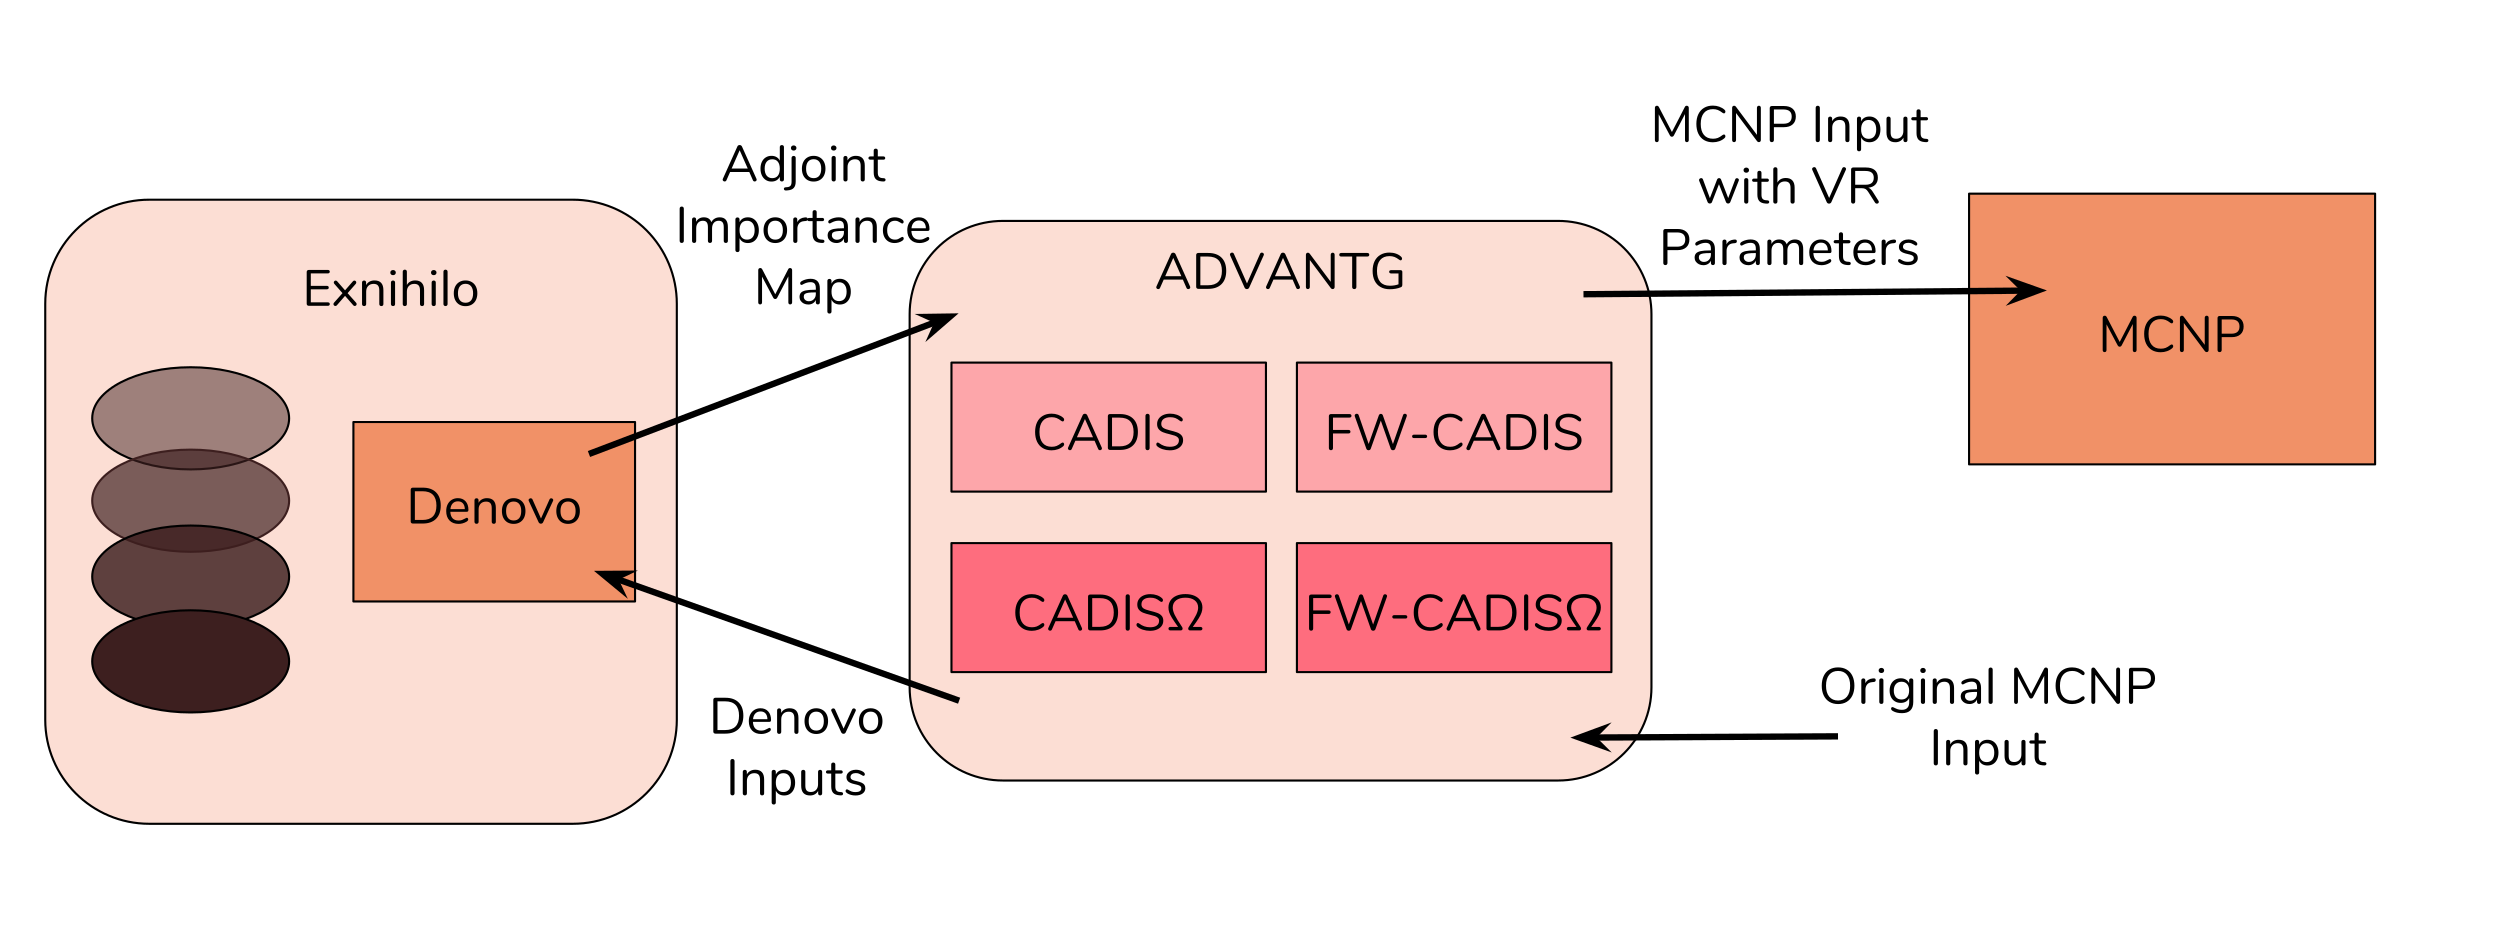 <svg version="1.1" viewBox="0.0 0.0 1179.286 438.514" fill="none" stroke="none" stroke-linecap="square" stroke-miterlimit="10" xmlns:xlink="http://www.w3.org/1999/xlink" xmlns="http://www.w3.org/2000/svg"><clipPath id="p.0"><path d="m0 0l1179.286 0l0 438.514l-1179.286 0l0 -438.514z" clip-rule="nonzero"/></clipPath><g clip-path="url(#p.0)"><path fill="#000000" fill-opacity="0.0" d="m0 0l1179.286 0l0 438.514l-1179.286 0z" fill-rule="evenodd"/><path fill="#fcded4" d="m21.344 143.266l0 0c0 -27.099 21.968 -49.067 49.067 -49.067l199.788 0l0 0c13.013 0 25.494 5.17 34.695 14.371c9.202 9.202 14.371 21.682 14.371 34.695l0 196.261c0 27.099 -21.968 49.067 -49.067 49.067l-199.788 0c-27.099 0 -49.067 -21.968 -49.067 -49.067z" fill-rule="evenodd"/><path stroke="#000000" stroke-width="1.0" stroke-linejoin="round" stroke-linecap="butt" d="m21.344 143.266l0 0c0 -27.099 21.968 -49.067 49.067 -49.067l199.788 0l0 0c13.013 0 25.494 5.17 34.695 14.371c9.202 9.202 14.371 21.682 14.371 34.695l0 196.261c0 27.099 -21.968 49.067 -49.067 49.067l-199.788 0c-27.099 0 -49.067 -21.968 -49.067 -49.067z" fill-rule="evenodd"/><path fill="#fcded4" d="m429.092 148.206l0 0c0 -24.298 19.698 -43.996 43.996 -43.996l261.93 0c11.668 0 22.859 4.635 31.11 12.886c8.251 8.251 12.886 19.441 12.886 31.11l0 175.977c0 24.298 -19.698 43.996 -43.996 43.996l-261.93 0l0 0c-24.298 0 -43.996 -19.698 -43.996 -43.996z" fill-rule="evenodd"/><path stroke="#000000" stroke-width="1.0" stroke-linejoin="round" stroke-linecap="butt" d="m429.092 148.206l0 0c0 -24.298 19.698 -43.996 43.996 -43.996l261.93 0c11.668 0 22.859 4.635 31.11 12.886c8.251 8.251 12.886 19.441 12.886 31.11l0 175.977c0 24.298 -19.698 43.996 -43.996 43.996l-261.93 0l0 0c-24.298 0 -43.996 -19.698 -43.996 -43.996z" fill-rule="evenodd"/><path fill="#f19167" d="m928.84 91.365l191.528 0l0 127.685l-191.528 0z" fill-rule="evenodd"/><path stroke="#000000" stroke-width="1.0" stroke-linejoin="round" stroke-linecap="butt" d="m928.84 91.365l191.528 0l0 127.685l-191.528 0z" fill-rule="evenodd"/><path fill="#000000" fill-opacity="0.0" d="m524.24 104.21l159.622 0l0 42.551l-159.622 0z" fill-rule="evenodd"/><path fill="#000000" d="m561.368 135.125q0.094 0.188 0.094 0.406q0 0.359 -0.281 0.609q-0.266 0.234 -0.656 0.234q-0.594 0 -0.844 -0.578l-1.703 -3.891l-9.047 0l-1.719 3.891q-0.25 0.578 -0.844 0.578q-0.391 0 -0.672 -0.25q-0.281 -0.266 -0.281 -0.625q0 -0.188 0.094 -0.375l6.859 -15.266q0.141 -0.344 0.422 -0.5q0.297 -0.172 0.641 -0.172q0.359 0 0.641 0.188q0.281 0.172 0.438 0.484l6.859 15.266zm-11.719 -4.844l7.609 0l-3.812 -8.625l-3.797 8.625zm15.604 5.969q-0.453 0 -0.734 -0.266q-0.266 -0.266 -0.266 -0.688l0 -15q0 -0.438 0.266 -0.703q0.281 -0.266 0.734 -0.266l4.688 0q4.047 0 6.266 2.203q2.219 2.188 2.219 6.25q0 4.047 -2.234 6.266q-2.219 2.203 -6.25 2.203l-4.688 0zm4.562 -1.688q6.578 0 6.578 -6.781q0 -6.766 -6.578 -6.766l-3.594 0l0 13.547l3.594 0zm24.58 -14.844q0.109 -0.266 0.344 -0.406q0.234 -0.156 0.5 -0.156q0.375 0 0.672 0.266q0.297 0.25 0.297 0.609q0 0.188 -0.094 0.375l-6.875 15.312q-0.156 0.312 -0.453 0.484q-0.281 0.172 -0.609 0.172q-0.344 0 -0.625 -0.172q-0.281 -0.172 -0.438 -0.484l-6.859 -15.312q-0.078 -0.188 -0.078 -0.359q0 -0.375 0.312 -0.625q0.312 -0.266 0.703 -0.266q0.578 0 0.844 0.562l6.188 13.984l6.172 -13.984zm18.74 15.406q0.094 0.188 0.094 0.406q0 0.359 -0.281 0.609q-0.266 0.234 -0.656 0.234q-0.594 0 -0.844 -0.578l-1.703 -3.891l-9.047 0l-1.719 3.891q-0.25 0.578 -0.844 0.578q-0.391 0 -0.672 -0.25q-0.281 -0.266 -0.281 -0.625q0 -0.188 0.094 -0.375l6.859 -15.266q0.141 -0.344 0.422 -0.5q0.297 -0.172 0.641 -0.172q0.359 0 0.641 0.188q0.281 0.172 0.438 0.484l6.859 15.266zm-11.719 -4.844l7.609 0l-3.812 -8.625l-3.797 8.625zm27.245 -11.078q0.438 0 0.672 0.281q0.234 0.281 0.234 0.734l0 15.141q0 0.453 -0.25 0.734q-0.25 0.281 -0.703 0.281q-0.453 0 -0.797 -0.406l-9.953 -13.328l0 12.719q0 0.453 -0.25 0.734q-0.25 0.281 -0.688 0.281q-0.438 0 -0.672 -0.281q-0.234 -0.281 -0.234 -0.734l0 -15.141q0 -0.453 0.25 -0.734q0.25 -0.281 0.703 -0.281q0.484 0 0.812 0.422l9.938 13.312l0 -12.719q0 -0.453 0.25 -0.734q0.25 -0.281 0.688 -0.281zm10.173 17.172q-0.453 0 -0.734 -0.281q-0.266 -0.281 -0.266 -0.734l0 -14.344l-5.156 0q-0.438 0 -0.688 -0.219q-0.234 -0.219 -0.234 -0.625q0 -0.406 0.234 -0.625q0.25 -0.219 0.688 -0.219l12.297 0q0.438 0 0.672 0.219q0.25 0.219 0.25 0.625q0 0.406 -0.25 0.625q-0.234 0.219 -0.672 0.219l-5.156 0l0 14.344q0 0.453 -0.266 0.734q-0.266 0.281 -0.719 0.281zm21.836 -8.937q0.375 0 0.594 0.219q0.234 0.219 0.234 0.609l0 5.969q0 0.578 -0.188 0.875q-0.172 0.281 -0.656 0.438q-0.953 0.422 -2.328 0.656q-1.375 0.234 -2.734 0.234q-2.516 0 -4.344 -1.031q-1.828 -1.031 -2.797 -2.969q-0.969 -1.953 -0.969 -4.656q0 -2.672 0.953 -4.609q0.969 -1.953 2.766 -2.984q1.797 -1.047 4.219 -1.047q1.688 0 3.125 0.516q1.438 0.516 2.422 1.469q0.406 0.406 0.406 0.844q0 0.344 -0.203 0.594q-0.188 0.25 -0.469 0.25q-0.281 0 -0.672 -0.297q-1.25 -0.953 -2.266 -1.328q-1.0 -0.375 -2.312 -0.375q-2.859 0 -4.391 1.812q-1.516 1.797 -1.516 5.156q0 3.422 1.547 5.219q1.547 1.781 4.547 1.781q2.234 0 4.062 -0.672l0 -5.125l-3.516 0q-0.406 0 -0.656 -0.219q-0.234 -0.219 -0.234 -0.562q0 -0.359 0.234 -0.562q0.25 -0.203 0.656 -0.203l4.484 0z" fill-rule="nonzero"/><path fill="#000000" fill-opacity="0.0" d="m104.613 112.21l159.622 0l0 42.551l-159.622 0z" fill-rule="evenodd"/><path fill="#000000" d="m145.674 144.25q-0.453 0 -0.734 -0.266q-0.266 -0.266 -0.266 -0.688l0 -15.0q0 -0.437 0.266 -0.703q0.281 -0.266 0.734 -0.266l8.984 0q0.422 0 0.656 0.219q0.25 0.219 0.25 0.594q0 0.391 -0.25 0.609q-0.234 0.219 -0.656 0.219l-8.047 0l0 5.875l7.562 0q0.438 0 0.672 0.219q0.234 0.219 0.234 0.594q0 0.391 -0.234 0.609q-0.234 0.203 -0.672 0.203l-7.562 0l0 6.156l8.047 0q0.422 0 0.656 0.203q0.25 0.203 0.25 0.609q0 0.375 -0.25 0.594q-0.234 0.219 -0.656 0.219l-8.984 0zm22.28 -1.484q0.281 0.281 0.281 0.688q0 0.359 -0.266 0.625q-0.266 0.266 -0.625 0.266q-0.375 0 -0.688 -0.328l-3.891 -4.453l-3.859 4.453q-0.312 0.328 -0.703 0.328q-0.359 0 -0.641 -0.266q-0.266 -0.266 -0.266 -0.641q0 -0.359 0.281 -0.672l3.984 -4.484l-3.812 -4.344q-0.297 -0.344 -0.297 -0.672q0 -0.391 0.281 -0.656q0.281 -0.266 0.609 -0.266q0.391 0 0.703 0.344l3.719 4.266l3.719 -4.266q0.312 -0.344 0.688 -0.344q0.359 0 0.625 0.266q0.266 0.266 0.266 0.625q0 0.406 -0.281 0.703l-3.812 4.344l3.984 4.484zm8.713 -10.484q4.188 0 4.188 4.625l0 6.5q0 0.453 -0.25 0.719q-0.25 0.25 -0.703 0.25q-0.453 0 -0.719 -0.25q-0.266 -0.266 -0.266 -0.719l0 -6.375q0 -1.641 -0.641 -2.375q-0.641 -0.75 -2.031 -0.75q-1.609 0 -2.562 0.984q-0.953 0.984 -0.953 2.656l0 5.859q0 0.453 -0.266 0.719q-0.25 0.25 -0.703 0.25q-0.453 0 -0.719 -0.25q-0.266 -0.266 -0.266 -0.719l0 -10.125q0 -0.438 0.266 -0.688q0.266 -0.266 0.719 -0.266q0.438 0 0.688 0.266q0.25 0.25 0.25 0.672l0 1.219q0.578 -1.078 1.609 -1.641q1.031 -0.562 2.359 -0.562zm8.726 12.094q-0.422 0 -0.703 -0.25q-0.281 -0.266 -0.281 -0.719l0 -10.125q0 -0.453 0.281 -0.703q0.281 -0.25 0.703 -0.25q0.438 0 0.703 0.25q0.266 0.25 0.266 0.703l0 10.125q0 0.484 -0.266 0.734q-0.266 0.234 -0.703 0.234zm0.016 -14.578q-0.578 0 -0.938 -0.328q-0.359 -0.344 -0.359 -0.891q0 -0.531 0.359 -0.859q0.359 -0.344 0.938 -0.344q0.562 0 0.922 0.344q0.375 0.328 0.375 0.859q0 0.547 -0.375 0.891q-0.359 0.328 -0.922 0.328zm10.474 2.484q2.062 0 3.109 1.172q1.062 1.156 1.062 3.453l0 6.5q0 0.453 -0.266 0.719q-0.25 0.25 -0.688 0.25q-0.453 0 -0.719 -0.25q-0.266 -0.266 -0.266 -0.719l0 -6.453q0 -1.562 -0.641 -2.297q-0.641 -0.75 -2.031 -0.75q-1.609 0 -2.562 0.984q-0.953 0.984 -0.953 2.656l0 5.859q0 0.453 -0.266 0.719q-0.25 0.25 -0.703 0.25q-0.453 0 -0.719 -0.25q-0.266 -0.266 -0.266 -0.719l0 -15.266q0 -0.406 0.281 -0.672q0.281 -0.266 0.703 -0.266q0.453 0 0.703 0.266q0.266 0.25 0.266 0.672l0 6.297q0.562 -1.062 1.594 -1.609q1.047 -0.547 2.359 -0.547zm8.71 12.094q-0.422 0 -0.703 -0.25q-0.281 -0.266 -0.281 -0.719l0 -10.125q0 -0.453 0.281 -0.703q0.281 -0.25 0.703 -0.25q0.438 0 0.703 0.25q0.266 0.25 0.266 0.703l0 10.125q0 0.484 -0.266 0.734q-0.266 0.234 -0.703 0.234zm0.016 -14.578q-0.578 0 -0.938 -0.328q-0.359 -0.344 -0.359 -0.891q0 -0.531 0.359 -0.859q0.359 -0.344 0.938 -0.344q0.562 0 0.922 0.344q0.375 0.328 0.375 0.859q0 0.547 -0.375 0.891q-0.359 0.328 -0.922 0.328zm5.552 14.578q-0.422 0 -0.703 -0.25q-0.281 -0.266 -0.281 -0.719l0 -15.234q0 -0.453 0.281 -0.703q0.281 -0.266 0.703 -0.266q0.406 0 0.688 0.266q0.281 0.25 0.281 0.703l0 15.234q0 0.453 -0.281 0.719q-0.281 0.25 -0.688 0.25zm9.427 0.047q-1.656 0 -2.922 -0.734q-1.25 -0.75 -1.938 -2.125q-0.672 -1.391 -0.672 -3.219q0 -1.828 0.672 -3.203q0.688 -1.375 1.938 -2.109q1.266 -0.75 2.922 -0.75q1.656 0 2.922 0.75q1.281 0.734 1.969 2.109q0.688 1.375 0.688 3.203q0 1.828 -0.688 3.219q-0.688 1.375 -1.969 2.125q-1.266 0.734 -2.922 0.734zm0 -1.609q1.734 0 2.656 -1.141q0.922 -1.141 0.922 -3.328q0 -2.141 -0.938 -3.297q-0.922 -1.172 -2.641 -1.172q-1.703 0 -2.641 1.172q-0.922 1.156 -0.922 3.297q0 2.156 0.922 3.312q0.922 1.156 2.641 1.156z" fill-rule="nonzero"/><path fill="#fe6d7e" fill-opacity="0.492" d="m448.822 171.05l148.346 0l0 60.85l-148.346 0z" fill-rule="evenodd"/><path stroke="#000000" stroke-width="1.0" stroke-linejoin="round" stroke-linecap="butt" d="m448.822 171.05l148.346 0l0 60.85l-148.346 0z" fill-rule="evenodd"/><path fill="#fe6d7e" fill-opacity="0.492" d="m611.774 171.05l148.346 0l0 60.85l-148.346 0z" fill-rule="evenodd"/><path stroke="#000000" stroke-width="1.0" stroke-linejoin="round" stroke-linecap="butt" d="m611.774 171.05l148.346 0l0 60.85l-148.346 0z" fill-rule="evenodd"/><path fill="#fe6d7e" d="m448.822 256.189l148.346 0l0 60.85l-148.346 0z" fill-rule="evenodd"/><path stroke="#000000" stroke-width="1.0" stroke-linejoin="round" stroke-linecap="butt" d="m448.822 256.189l148.346 0l0 60.85l-148.346 0z" fill-rule="evenodd"/><path fill="#fe6d7e" d="m611.774 256.189l148.346 0l0 60.85l-148.346 0z" fill-rule="evenodd"/><path stroke="#000000" stroke-width="1.0" stroke-linejoin="round" stroke-linecap="butt" d="m611.774 256.189l148.346 0l0 60.85l-148.346 0z" fill-rule="evenodd"/><path fill="#000000" fill-opacity="0.0" d="m465.262 180.199l115.465 0l0 42.551l-115.465 0z" fill-rule="evenodd"/><path fill="#000000" d="m496.068 212.427q-2.406 0 -4.156 -1.031q-1.75 -1.047 -2.703 -3.0q-0.938 -1.969 -0.938 -4.625q0 -2.641 0.938 -4.594q0.953 -1.969 2.703 -3.0q1.75 -1.047 4.156 -1.047q1.609 0 3.031 0.516q1.438 0.516 2.484 1.469q0.391 0.359 0.391 0.844q0 0.344 -0.203 0.594q-0.188 0.25 -0.453 0.25q-0.281 0 -0.688 -0.266q-1.234 -0.953 -2.234 -1.344q-0.984 -0.391 -2.281 -0.391q-2.781 0 -4.281 1.812q-1.5 1.812 -1.5 5.156q0 3.359 1.5 5.172q1.5 1.812 4.281 1.812q1.266 0 2.266 -0.375q1.016 -0.391 2.25 -1.359q0.406 -0.266 0.688 -0.266q0.266 0 0.453 0.25q0.203 0.234 0.203 0.594q0 0.484 -0.391 0.844q-1.047 0.953 -2.484 1.469q-1.422 0.516 -3.031 0.516zm23.639 -1.312q0.094 0.188 0.094 0.406q0 0.359 -0.281 0.609q-0.266 0.234 -0.656 0.234q-0.594 0 -0.844 -0.578l-1.703 -3.891l-9.047 0l-1.719 3.891q-0.25 0.578 -0.844 0.578q-0.391 0 -0.672 -0.25q-0.281 -0.266 -0.281 -0.625q0 -0.188 0.094 -0.375l6.859 -15.266q0.141 -0.344 0.422 -0.5q0.297 -0.172 0.641 -0.172q0.359 0 0.641 0.188q0.281 0.172 0.438 0.484l6.859 15.266zm-11.719 -4.844l7.609 0l-3.813 -8.625l-3.797 8.625zm15.604 5.969q-0.453 0 -0.734 -0.266q-0.266 -0.266 -0.266 -0.688l0 -15.0q0 -0.438 0.266 -0.703q0.281 -0.266 0.734 -0.266l4.688 0q4.047 0 6.266 2.203q2.219 2.188 2.219 6.25q0 4.047 -2.234 6.266q-2.219 2.203 -6.25 2.203l-4.688 0zm4.562 -1.688q6.578 0 6.578 -6.781q0 -6.766 -6.578 -6.766l-3.594 0l0 13.547l3.594 0zm13.158 1.812q-0.469 0 -0.734 -0.281q-0.25 -0.281 -0.25 -0.734l0 -15.141q0 -0.453 0.25 -0.734q0.266 -0.281 0.734 -0.281q0.453 0 0.719 0.281q0.266 0.281 0.266 0.734l0 15.141q0 0.453 -0.266 0.734q-0.266 0.281 -0.719 0.281zm10.55 0.062q-1.797 0 -3.438 -0.531q-1.641 -0.547 -2.625 -1.453q-0.359 -0.344 -0.359 -0.844q0 -0.328 0.188 -0.578q0.188 -0.266 0.453 -0.266q0.312 0 0.672 0.266q2.234 1.734 5.094 1.734q2.062 0 3.156 -0.797q1.109 -0.797 1.109 -2.25q0 -0.844 -0.531 -1.359q-0.516 -0.516 -1.391 -0.828q-0.859 -0.312 -2.328 -0.656q-1.969 -0.453 -3.234 -0.953q-1.25 -0.5 -2.031 -1.438q-0.781 -0.938 -0.781 -2.453q0 -1.438 0.781 -2.547q0.781 -1.125 2.188 -1.734q1.406 -0.609 3.203 -0.609q1.672 0 3.125 0.516q1.453 0.516 2.438 1.469q0.391 0.391 0.391 0.844q0 0.344 -0.203 0.594q-0.188 0.25 -0.453 0.25q-0.266 0 -0.688 -0.266q-1.172 -0.953 -2.188 -1.344q-1.0 -0.391 -2.422 -0.391q-2.0 0 -3.109 0.828q-1.094 0.828 -1.094 2.328q0 1.266 0.969 1.906q0.984 0.625 3.0 1.109q2.172 0.531 3.422 0.984q1.25 0.438 2.078 1.328q0.828 0.875 0.828 2.375q0 1.406 -0.781 2.484q-0.781 1.078 -2.203 1.688q-1.406 0.594 -3.234 0.594z" fill-rule="nonzero"/><path fill="#000000" fill-opacity="0.0" d="m614.861 180.199l142.173 0l0 42.551l-142.173 0z" fill-rule="evenodd"/><path fill="#000000" d="m627.838 212.364q-0.469 0 -0.734 -0.281q-0.25 -0.281 -0.25 -0.734l0 -15.062q0 -0.438 0.266 -0.703q0.281 -0.266 0.734 -0.266l8.734 0q0.438 0 0.672 0.219q0.25 0.219 0.25 0.625q0 0.375 -0.25 0.594q-0.234 0.219 -0.672 0.219l-7.797 0l0 5.828l7.328 0q0.422 0 0.656 0.219q0.25 0.219 0.25 0.625q0 0.391 -0.25 0.609q-0.234 0.203 -0.656 0.203l-7.328 0l0 6.891q0 0.453 -0.25 0.734q-0.25 0.281 -0.703 0.281zm34.009 -16.562q0.094 -0.312 0.328 -0.469q0.234 -0.156 0.531 -0.156q0.375 0 0.656 0.234q0.281 0.219 0.281 0.609q0 0.156 -0.078 0.375l-5.422 15.297q-0.125 0.328 -0.422 0.516q-0.281 0.172 -0.641 0.172q-0.328 0 -0.625 -0.172q-0.281 -0.188 -0.406 -0.516l-4.703 -13.297l-4.75 13.297q-0.109 0.328 -0.406 0.516q-0.281 0.172 -0.625 0.172q-0.328 0 -0.625 -0.172q-0.281 -0.188 -0.406 -0.516l-5.453 -15.297q-0.062 -0.188 -0.062 -0.359q0 -0.375 0.297 -0.609q0.297 -0.25 0.688 -0.25q0.281 0 0.531 0.156q0.25 0.156 0.359 0.469l4.719 13.625l4.797 -13.484q0.125 -0.359 0.391 -0.531q0.266 -0.188 0.578 -0.188q0.312 0 0.578 0.203q0.266 0.188 0.375 0.547l4.734 13.5l4.781 -13.672zm5.158 10.844q-0.438 0 -0.672 -0.219q-0.219 -0.219 -0.219 -0.578q0 -0.359 0.219 -0.578q0.234 -0.234 0.672 -0.234l5.281 0q0.453 0 0.672 0.234q0.234 0.219 0.234 0.578q0 0.359 -0.234 0.578q-0.219 0.219 -0.672 0.219l-5.281 0zm17.012 5.781q-2.406 0 -4.156 -1.031q-1.75 -1.047 -2.703 -3.0q-0.938 -1.969 -0.938 -4.625q0 -2.641 0.938 -4.594q0.953 -1.969 2.703 -3.0q1.75 -1.047 4.156 -1.047q1.609 0 3.031 0.516q1.438 0.516 2.484 1.469q0.391 0.359 0.391 0.844q0 0.344 -0.203 0.594q-0.188 0.25 -0.453 0.25q-0.281 0 -0.688 -0.266q-1.234 -0.953 -2.234 -1.344q-0.984 -0.391 -2.281 -0.391q-2.781 0 -4.281 1.812q-1.5 1.812 -1.5 5.156q0 3.359 1.5 5.172q1.5 1.812 4.281 1.812q1.266 0 2.266 -0.375q1.016 -0.391 2.25 -1.359q0.406 -0.266 0.688 -0.266q0.266 0 0.453 0.25q0.203 0.234 0.203 0.594q0 0.484 -0.391 0.844q-1.047 0.953 -2.484 1.469q-1.422 0.516 -3.031 0.516zm23.639 -1.312q0.094 0.188 0.094 0.406q0 0.359 -0.281 0.609q-0.266 0.234 -0.656 0.234q-0.594 0 -0.844 -0.578l-1.703 -3.891l-9.047 0l-1.719 3.891q-0.25 0.578 -0.844 0.578q-0.391 0 -0.672 -0.25q-0.281 -0.266 -0.281 -0.625q0 -0.188 0.094 -0.375l6.859 -15.266q0.141 -0.344 0.422 -0.5q0.297 -0.172 0.641 -0.172q0.359 0 0.641 0.188q0.281 0.172 0.438 0.484l6.859 15.266zm-11.719 -4.844l7.609 0l-3.812 -8.625l-3.797 8.625zm15.604 5.969q-0.453 0 -0.734 -0.266q-0.266 -0.266 -0.266 -0.688l0 -15.0q0 -0.438 0.266 -0.703q0.281 -0.266 0.734 -0.266l4.688 0q4.047 0 6.266 2.203q2.219 2.188 2.219 6.25q0 4.047 -2.234 6.266q-2.219 2.203 -6.25 2.203l-4.688 0zm4.562 -1.688q6.578 0 6.578 -6.781q0 -6.766 -6.578 -6.766l-3.594 0l0 13.547l3.594 0zm13.158 1.812q-0.469 0 -0.734 -0.281q-0.25 -0.281 -0.25 -0.734l0 -15.141q0 -0.453 0.25 -0.734q0.266 -0.281 0.734 -0.281q0.453 0 0.719 0.281q0.266 0.281 0.266 0.734l0 15.141q0 0.453 -0.266 0.734q-0.266 0.281 -0.719 0.281zm10.55 0.062q-1.797 0 -3.438 -0.531q-1.641 -0.547 -2.625 -1.453q-0.359 -0.344 -0.359 -0.844q0 -0.328 0.188 -0.578q0.188 -0.266 0.453 -0.266q0.312 0 0.672 0.266q2.234 1.734 5.094 1.734q2.062 0 3.156 -0.797q1.109 -0.797 1.109 -2.25q0 -0.844 -0.531 -1.359q-0.516 -0.516 -1.391 -0.828q-0.859 -0.312 -2.328 -0.656q-1.969 -0.453 -3.234 -0.953q-1.25 -0.5 -2.031 -1.438q-0.781 -0.938 -0.781 -2.453q0 -1.438 0.781 -2.547q0.781 -1.125 2.188 -1.734q1.406 -0.609 3.203 -0.609q1.672 0 3.125 0.516q1.453 0.516 2.438 1.469q0.391 0.391 0.391 0.844q0 0.344 -0.203 0.594q-0.188 0.25 -0.453 0.25q-0.266 0 -0.688 -0.266q-1.172 -0.953 -2.188 -1.344q-1.0 -0.391 -2.422 -0.391q-2.0 0 -3.109 0.828q-1.094 0.828 -1.094 2.328q0 1.266 0.969 1.906q0.984 0.625 3.0 1.109q2.172 0.531 3.422 0.984q1.25 0.438 2.078 1.328q0.828 0.875 0.828 2.375q0 1.406 -0.781 2.484q-0.781 1.078 -2.203 1.688q-1.406 0.594 -3.234 0.594z" fill-rule="nonzero"/><path fill="#000000" fill-opacity="0.0" d="m602.341 265.339l167.213 0l0 42.551l-167.213 0z" fill-rule="evenodd"/><path fill="#000000" d="m618.49 297.504q-0.469 0 -0.734 -0.281q-0.25 -0.281 -0.25 -0.734l0 -15.062q0 -0.438 0.266 -0.703q0.281 -0.266 0.734 -0.266l8.734 0q0.438 0 0.672 0.219q0.25 0.219 0.25 0.625q0 0.375 -0.25 0.594q-0.234 0.219 -0.672 0.219l-7.797 0l0 5.828l7.328 0q0.422 0 0.656 0.219q0.25 0.219 0.25 0.625q0 0.391 -0.25 0.609q-0.234 0.203 -0.656 0.203l-7.328 0l0 6.891q0 0.453 -0.25 0.734q-0.25 0.281 -0.703 0.281zm34.009 -16.562q0.094 -0.312 0.328 -0.469q0.234 -0.156 0.531 -0.156q0.375 0 0.656 0.234q0.281 0.219 0.281 0.609q0 0.156 -0.078 0.375l-5.422 15.297q-0.125 0.328 -0.422 0.516q-0.281 0.172 -0.641 0.172q-0.328 0 -0.625 -0.172q-0.281 -0.188 -0.406 -0.516l-4.703 -13.297l-4.75 13.297q-0.109 0.328 -0.406 0.516q-0.281 0.172 -0.625 0.172q-0.328 0 -0.625 -0.172q-0.281 -0.188 -0.406 -0.516l-5.453 -15.297q-0.062 -0.188 -0.062 -0.359q0 -0.375 0.297 -0.609q0.297 -0.25 0.688 -0.25q0.281 0 0.531 0.156q0.25 0.156 0.359 0.469l4.719 13.625l4.797 -13.484q0.125 -0.359 0.391 -0.531q0.266 -0.188 0.578 -0.188q0.312 0 0.578 0.203q0.266 0.188 0.375 0.547l4.734 13.5l4.781 -13.672zm5.158 10.844q-0.438 0 -0.672 -0.219q-0.219 -0.219 -0.219 -0.578q0 -0.359 0.219 -0.578q0.234 -0.234 0.672 -0.234l5.281 0q0.453 0 0.672 0.234q0.234 0.219 0.234 0.578q0 0.359 -0.234 0.578q-0.219 0.219 -0.672 0.219l-5.281 0zm17.012 5.781q-2.406 0 -4.156 -1.031q-1.75 -1.047 -2.703 -3.0q-0.938 -1.969 -0.938 -4.625q0 -2.641 0.938 -4.594q0.953 -1.969 2.703 -3.0q1.75 -1.047 4.156 -1.047q1.609 0 3.031 0.516q1.438 0.516 2.484 1.469q0.391 0.359 0.391 0.844q0 0.344 -0.203 0.594q-0.188 0.25 -0.453 0.25q-0.281 0 -0.688 -0.266q-1.234 -0.953 -2.234 -1.344q-0.984 -0.391 -2.281 -0.391q-2.781 0 -4.281 1.812q-1.5 1.812 -1.5 5.156q0 3.359 1.5 5.172q1.5 1.812 4.281 1.812q1.266 0 2.266 -0.375q1.016 -0.391 2.25 -1.359q0.406 -0.266 0.688 -0.266q0.266 0 0.453 0.25q0.203 0.234 0.203 0.594q0 0.484 -0.391 0.844q-1.047 0.953 -2.484 1.469q-1.422 0.516 -3.031 0.516zm23.639 -1.312q0.094 0.188 0.094 0.406q0 0.359 -0.281 0.609q-0.266 0.234 -0.656 0.234q-0.594 0 -0.844 -0.578l-1.703 -3.891l-9.047 0l-1.719 3.891q-0.25 0.578 -0.844 0.578q-0.391 0 -0.672 -0.25q-0.281 -0.266 -0.281 -0.625q0 -0.188 0.094 -0.375l6.859 -15.266q0.141 -0.344 0.422 -0.5q0.297 -0.172 0.641 -0.172q0.359 0 0.641 0.188q0.281 0.172 0.438 0.484l6.859 15.266zm-11.719 -4.844l7.609 0l-3.812 -8.625l-3.797 8.625zm15.604 5.969q-0.453 0 -0.734 -0.266q-0.266 -0.266 -0.266 -0.688l0 -15.0q0 -0.438 0.266 -0.703q0.281 -0.266 0.734 -0.266l4.688 0q4.047 0 6.266 2.203q2.219 2.188 2.219 6.25q0 4.047 -2.234 6.266q-2.219 2.203 -6.25 2.203l-4.688 0zm4.562 -1.688q6.578 0 6.578 -6.781q0 -6.766 -6.578 -6.766l-3.594 0l0 13.547l3.594 0zm13.158 1.812q-0.469 0 -0.734 -0.281q-0.25 -0.281 -0.25 -0.734l0 -15.141q0 -0.453 0.25 -0.734q0.266 -0.281 0.734 -0.281q0.453 0 0.719 0.281q0.266 0.281 0.266 0.734l0 15.141q0 0.453 -0.266 0.734q-0.266 0.281 -0.719 0.281zm10.55 0.062q-1.797 0 -3.438 -0.531q-1.641 -0.547 -2.625 -1.453q-0.359 -0.344 -0.359 -0.844q0 -0.328 0.188 -0.578q0.188 -0.266 0.453 -0.266q0.312 0 0.672 0.266q2.234 1.734 5.094 1.734q2.062 0 3.156 -0.797q1.109 -0.797 1.109 -2.25q0 -0.844 -0.531 -1.359q-0.516 -0.516 -1.391 -0.828q-0.859 -0.312 -2.328 -0.656q-1.969 -0.453 -3.234 -0.953q-1.25 -0.5 -2.031 -1.438q-0.781 -0.938 -0.781 -2.453q0 -1.438 0.781 -2.547q0.781 -1.125 2.188 -1.734q1.406 -0.609 3.203 -0.609q1.672 0 3.125 0.516q1.453 0.516 2.438 1.469q0.391 0.391 0.391 0.844q0 0.344 -0.203 0.594q-0.188 0.25 -0.453 0.25q-0.266 0 -0.688 -0.266q-1.172 -0.953 -2.188 -1.344q-1.0 -0.391 -2.422 -0.391q-2.0 0 -3.109 0.828q-1.094 0.828 -1.094 2.328q0 1.266 0.969 1.906q0.984 0.625 3.0 1.109q2.172 0.531 3.422 0.984q1.25 0.438 2.078 1.328q0.828 0.875 0.828 2.375q0 1.406 -0.781 2.484q-0.781 1.078 -2.203 1.688q-1.406 0.594 -3.234 0.594zm23.761 -1.844q0.406 0 0.656 0.234q0.266 0.219 0.266 0.578q0 0.391 -0.266 0.625q-0.25 0.219 -0.656 0.219l-4.875 0q-0.422 0 -0.672 -0.234q-0.234 -0.25 -0.234 -0.609q0 -0.328 0.266 -0.734q2.547 -3.828 3.484 -5.766q0.938 -1.938 0.938 -3.406q0 -2.188 -1.609 -3.438q-1.594 -1.25 -4.391 -1.25q-2.797 0 -4.391 1.25q-1.594 1.25 -1.594 3.438q0 1.469 0.938 3.438q0.953 1.953 3.484 5.734q0.234 0.375 0.234 0.734q0 0.359 -0.25 0.609q-0.234 0.234 -0.656 0.234l-4.859 0q-0.406 0 -0.656 -0.219q-0.25 -0.234 -0.25 -0.625q0 -0.359 0.25 -0.578q0.25 -0.234 0.656 -0.234l3.625 0q-1.891 -2.656 -2.859 -4.219q-0.953 -1.562 -1.312 -2.656q-0.359 -1.094 -0.359 -2.266q0 -1.922 0.984 -3.344q0.984 -1.438 2.781 -2.219q1.797 -0.781 4.234 -0.781q2.422 0 4.234 0.781q1.812 0.781 2.797 2.219q0.984 1.438 0.984 3.344q0 1.203 -0.406 2.375q-0.391 1.156 -1.344 2.719q-0.953 1.547 -2.797 4.047l3.625 0z" fill-rule="nonzero"/><path fill="#000000" fill-opacity="0.0" d="m451.908 265.339l142.173 0l0 42.551l-142.173 0z" fill-rule="evenodd"/><path fill="#000000" d="m486.721 297.566q-2.406 0 -4.156 -1.031q-1.75 -1.047 -2.703 -3.0q-0.938 -1.969 -0.938 -4.625q0 -2.641 0.938 -4.594q0.953 -1.969 2.703 -3.0q1.75 -1.047 4.156 -1.047q1.609 0 3.031 0.516q1.438 0.516 2.484 1.469q0.391 0.359 0.391 0.844q0 0.344 -0.203 0.594q-0.188 0.25 -0.453 0.25q-0.281 0 -0.688 -0.266q-1.234 -0.953 -2.234 -1.344q-0.984 -0.391 -2.281 -0.391q-2.781 0 -4.281 1.812q-1.5 1.812 -1.5 5.156q0 3.359 1.5 5.172q1.5 1.812 4.281 1.812q1.266 0 2.266 -0.375q1.016 -0.391 2.25 -1.359q0.406 -0.266 0.688 -0.266q0.266 0 0.453 0.25q0.203 0.234 0.203 0.594q0 0.484 -0.391 0.844q-1.047 0.953 -2.484 1.469q-1.422 0.516 -3.031 0.516zm23.639 -1.312q0.094 0.188 0.094 0.406q0 0.359 -0.281 0.609q-0.266 0.234 -0.656 0.234q-0.594 0 -0.844 -0.578l-1.703 -3.891l-9.047 0l-1.719 3.891q-0.25 0.578 -0.844 0.578q-0.391 0 -0.672 -0.25q-0.281 -0.266 -0.281 -0.625q0 -0.188 0.094 -0.375l6.859 -15.266q0.141 -0.344 0.422 -0.5q0.297 -0.172 0.641 -0.172q0.359 0 0.641 0.188q0.281 0.172 0.438 0.484l6.859 15.266zm-11.719 -4.844l7.609 0l-3.812 -8.625l-3.797 8.625zm15.604 5.969q-0.453 0 -0.734 -0.266q-0.266 -0.266 -0.266 -0.688l0 -15.0q0 -0.438 0.266 -0.703q0.281 -0.266 0.734 -0.266l4.688 0q4.047 0 6.266 2.203q2.219 2.188 2.219 6.25q0 4.047 -2.234 6.266q-2.219 2.203 -6.25 2.203l-4.688 0zm4.562 -1.688q6.578 0 6.578 -6.781q0 -6.766 -6.578 -6.766l-3.594 0l0 13.547l3.594 0zm13.158 1.812q-0.469 0 -0.734 -0.281q-0.25 -0.281 -0.25 -0.734l0 -15.141q0 -0.453 0.25 -0.734q0.266 -0.281 0.734 -0.281q0.453 0 0.719 0.281q0.266 0.281 0.266 0.734l0 15.141q0 0.453 -0.266 0.734q-0.266 0.281 -0.719 0.281zm10.55 0.062q-1.797 0 -3.438 -0.531q-1.641 -0.547 -2.625 -1.453q-0.359 -0.344 -0.359 -0.844q0 -0.328 0.188 -0.578q0.188 -0.266 0.453 -0.266q0.312 0 0.672 0.266q2.234 1.734 5.094 1.734q2.062 0 3.156 -0.797q1.109 -0.797 1.109 -2.25q0 -0.844 -0.531 -1.359q-0.516 -0.516 -1.391 -0.828q-0.859 -0.312 -2.328 -0.656q-1.969 -0.453 -3.234 -0.953q-1.25 -0.5 -2.031 -1.438q-0.781 -0.938 -0.781 -2.453q0 -1.438 0.781 -2.547q0.781 -1.125 2.188 -1.734q1.406 -0.609 3.203 -0.609q1.672 0 3.125 0.516q1.453 0.516 2.438 1.469q0.391 0.391 0.391 0.844q0 0.344 -0.203 0.594q-0.188 0.25 -0.453 0.25q-0.266 0 -0.688 -0.266q-1.172 -0.953 -2.188 -1.344q-1.0 -0.391 -2.422 -0.391q-2.0 0 -3.109 0.828q-1.094 0.828 -1.094 2.328q0 1.266 0.969 1.906q0.984 0.625 3.0 1.109q2.172 0.531 3.422 0.984q1.25 0.438 2.078 1.328q0.828 0.875 0.828 2.375q0 1.406 -0.781 2.484q-0.781 1.078 -2.203 1.688q-1.406 0.594 -3.234 0.594zm23.761 -1.844q0.406 0 0.656 0.234q0.266 0.219 0.266 0.578q0 0.391 -0.266 0.625q-0.25 0.219 -0.656 0.219l-4.875 0q-0.422 0 -0.672 -0.234q-0.234 -0.25 -0.234 -0.609q0 -0.328 0.266 -0.734q2.547 -3.828 3.484 -5.766q0.938 -1.938 0.938 -3.406q0 -2.188 -1.609 -3.438q-1.594 -1.25 -4.391 -1.25q-2.797 0 -4.391 1.25q-1.594 1.25 -1.594 3.438q0 1.469 0.938 3.438q0.953 1.953 3.484 5.734q0.234 0.375 0.234 0.734q0 0.359 -0.25 0.609q-0.234 0.234 -0.656 0.234l-4.859 0q-0.406 0 -0.656 -0.219q-0.25 -0.234 -0.25 -0.625q0 -0.359 0.25 -0.578q0.25 -0.234 0.656 -0.234l3.625 0q-1.891 -2.656 -2.859 -4.219q-0.953 -1.562 -1.312 -2.656q-0.359 -1.094 -0.359 -2.266q0 -1.922 0.984 -3.344q0.984 -1.438 2.781 -2.219q1.797 -0.781 4.234 -0.781q2.422 0 4.234 0.781q1.812 0.781 2.797 2.219q0.984 1.438 0.984 3.344q0 1.203 -0.406 2.375q-0.391 1.156 -1.344 2.719q-0.953 1.547 -2.797 4.047l3.625 0z" fill-rule="nonzero"/><path fill="#f19167" d="m166.709 199.081l132.85 0l0 84.63l-132.85 0z" fill-rule="evenodd"/><path stroke="#000000" stroke-width="1.0" stroke-linejoin="round" stroke-linecap="butt" d="m166.709 199.081l132.85 0l0 84.63l-132.85 0z" fill-rule="evenodd"/><path fill="#000000" fill-opacity="0.0" d="m944.791 133.932l159.622 0l0 42.551l-159.622 0z" fill-rule="evenodd"/><path fill="#000000" d="m1006.888 148.925q0.453 0 0.703 0.281q0.266 0.281 0.266 0.734l0 15.188q0 0.438 -0.25 0.703q-0.234 0.266 -0.672 0.266q-0.422 0 -0.641 -0.266q-0.219 -0.266 -0.219 -0.703l0 -12.266l-5.203 9.984q-0.344 0.703 -0.984 0.703q-0.625 0 -0.984 -0.703l-5.234 -9.859l0 12.141q0 0.438 -0.234 0.703q-0.219 0.266 -0.656 0.266q-0.438 0 -0.672 -0.266q-0.234 -0.266 -0.234 -0.703l0 -15.188q0 -0.453 0.25 -0.734q0.266 -0.281 0.734 -0.281q0.594 0 0.953 0.703l6.094 11.688l6.031 -11.688q0.188 -0.391 0.406 -0.547q0.234 -0.156 0.547 -0.156zm12.34 17.234q-2.406 0 -4.156 -1.031q-1.75 -1.047 -2.703 -3.0q-0.938 -1.969 -0.938 -4.625q0 -2.641 0.938 -4.594q0.953 -1.969 2.703 -3.0q1.75 -1.047 4.156 -1.047q1.609 0 3.031 0.516q1.438 0.516 2.484 1.469q0.391 0.359 0.391 0.844q0 0.344 -0.203 0.594q-0.188 0.25 -0.453 0.25q-0.281 0 -0.688 -0.266q-1.234 -0.953 -2.234 -1.344q-0.984 -0.391 -2.281 -0.391q-2.781 0 -4.281 1.812q-1.5 1.812 -1.5 5.156q0 3.359 1.5 5.172q1.5 1.812 4.281 1.812q1.266 0 2.266 -0.375q1.016 -0.391 2.25 -1.359q0.406 -0.266 0.688 -0.266q0.266 0 0.453 0.25q0.203 0.234 0.203 0.594q0 0.484 -0.391 0.844q-1.047 0.953 -2.484 1.469q-1.422 0.516 -3.031 0.516zm21.717 -17.234q0.438 0 0.672 0.281q0.234 0.281 0.234 0.734l0 15.141q0 0.453 -0.25 0.734q-0.25 0.281 -0.703 0.281q-0.453 0 -0.797 -0.406l-9.953 -13.328l0 12.719q0 0.453 -0.25 0.734q-0.25 0.281 -0.688 0.281q-0.438 0 -0.672 -0.281q-0.234 -0.281 -0.234 -0.734l0 -15.141q0 -0.453 0.25 -0.734q0.25 -0.281 0.703 -0.281q0.484 0 0.812 0.422l9.938 13.312l0 -12.719q0 -0.453 0.25 -0.734q0.25 -0.281 0.688 -0.281zm6.08 17.172q-0.469 0 -0.734 -0.281q-0.25 -0.281 -0.25 -0.734l0 -15.062q0 -0.438 0.266 -0.703q0.281 -0.266 0.734 -0.266l5.688 0q2.672 0 4.141 1.297q1.484 1.297 1.484 3.672q0 2.375 -1.5 3.703q-1.484 1.312 -4.125 1.312l-4.719 0l0 6.047q0 0.453 -0.266 0.734q-0.266 0.281 -0.719 0.281zm5.516 -8.688q3.859 0 3.859 -3.391q0 -3.328 -3.859 -3.328l-4.531 0l0 6.719l4.531 0z" fill-rule="nonzero"/><path fill="#000000" fill-opacity="0.0" d="m153.322 214.919l159.622 0l0 42.551l-159.622 0z" fill-rule="evenodd"/><path fill="#000000" d="m194.73 246.959q-0.453 0 -0.734 -0.266q-0.266 -0.266 -0.266 -0.688l0 -15.0q0 -0.438 0.266 -0.703q0.281 -0.266 0.734 -0.266l4.688 0q4.047 0 6.266 2.203q2.219 2.188 2.219 6.25q0 4.047 -2.234 6.266q-2.219 2.203 -6.25 2.203l-4.688 0zm4.562 -1.688q6.578 0 6.578 -6.781q0 -6.766 -6.578 -6.766l-3.594 0l0 13.547l3.594 0zm20.923 -1.031q0.266 0 0.453 0.219q0.203 0.219 0.203 0.562q0 0.594 -0.844 1.094q-0.859 0.5 -1.828 0.766q-0.953 0.25 -1.875 0.25q-2.703 0 -4.281 -1.609q-1.562 -1.609 -1.562 -4.438q0 -1.812 0.688 -3.188q0.703 -1.375 1.953 -2.141q1.266 -0.766 2.875 -0.766q2.281 0 3.625 1.484q1.344 1.484 1.344 4.031q0 0.484 -0.203 0.703q-0.188 0.203 -0.609 0.203l-7.734 0q0.219 4.125 3.906 4.125q0.938 0 1.609 -0.25q0.672 -0.25 1.453 -0.688q0.609 -0.359 0.828 -0.359zm-4.203 -7.75q-1.531 0 -2.453 0.969q-0.922 0.953 -1.094 2.703l6.797 0q-0.047 -1.766 -0.891 -2.719q-0.844 -0.953 -2.359 -0.953zm13.695 -1.5q4.188 0 4.188 4.625l0 6.5q0 0.453 -0.25 0.719q-0.25 0.25 -0.703 0.25q-0.453 0 -0.719 -0.25q-0.266 -0.266 -0.266 -0.719l0 -6.375q0 -1.641 -0.641 -2.375q-0.641 -0.75 -2.031 -0.75q-1.609 0 -2.562 0.984q-0.953 0.984 -0.953 2.656l0 5.859q0 0.453 -0.266 0.719q-0.25 0.25 -0.703 0.25q-0.453 0 -0.719 -0.25q-0.266 -0.266 -0.266 -0.719l0 -10.125q0 -0.438 0.266 -0.688q0.266 -0.266 0.719 -0.266q0.438 0 0.688 0.266q0.25 0.25 0.25 0.672l0 1.219q0.578 -1.078 1.609 -1.641q1.031 -0.562 2.359 -0.562zm12.585 12.141q-1.656 0 -2.922 -0.734q-1.25 -0.75 -1.938 -2.125q-0.672 -1.391 -0.672 -3.219q0 -1.828 0.672 -3.203q0.688 -1.375 1.938 -2.109q1.266 -0.75 2.922 -0.75q1.656 0 2.922 0.75q1.281 0.734 1.969 2.109q0.688 1.375 0.688 3.203q0 1.828 -0.688 3.219q-0.688 1.375 -1.969 2.125q-1.266 0.734 -2.922 0.734zm0 -1.609q1.734 0 2.656 -1.141q0.922 -1.141 0.922 -3.328q0 -2.141 -0.938 -3.297q-0.922 -1.172 -2.641 -1.172q-1.703 0 -2.641 1.172q-0.922 1.156 -0.922 3.297q0 2.156 0.922 3.312q0.922 1.156 2.641 1.156zm16.898 -9.891q0.266 -0.578 0.844 -0.578q0.359 0 0.641 0.25q0.297 0.234 0.297 0.594q0 0.219 -0.094 0.375l-4.688 10.094q-0.141 0.312 -0.438 0.5q-0.281 0.172 -0.609 0.172q-0.312 0 -0.609 -0.172q-0.281 -0.188 -0.453 -0.5l-4.656 -10.094q-0.094 -0.156 -0.094 -0.359q0 -0.359 0.328 -0.609q0.328 -0.266 0.703 -0.266q0.234 0 0.469 0.141q0.234 0.141 0.344 0.406l4.016 9.0l4 -8.953zm8.758 11.5q-1.656 0 -2.922 -0.734q-1.25 -0.75 -1.938 -2.125q-0.672 -1.391 -0.672 -3.219q0 -1.828 0.672 -3.203q0.688 -1.375 1.938 -2.109q1.266 -0.75 2.922 -0.75q1.656 0 2.922 0.75q1.281 0.734 1.969 2.109q0.688 1.375 0.688 3.203q0 1.828 -0.688 3.219q-0.688 1.375 -1.969 2.125q-1.266 0.734 -2.922 0.734zm0 -1.609q1.734 0 2.656 -1.141q0.922 -1.141 0.922 -3.328q0 -2.141 -0.938 -3.297q-0.922 -1.172 -2.641 -1.172q-1.703 0 -2.641 1.172q-0.922 1.156 -0.922 3.297q0 2.156 0.922 3.312q0.922 1.156 2.641 1.156z" fill-rule="nonzero"/><path fill="#3d1f1f" fill-opacity="0.492" d="m43.499 197.333l0 0c0 -13.307 20.792 -24.094 46.441 -24.094l0 0c25.649 0 46.441 10.787 46.441 24.094l0 0c0 13.307 -20.792 24.094 -46.441 24.094l0 0c-25.649 0 -46.441 -10.787 -46.441 -24.094z" fill-rule="evenodd"/><path stroke="#000000" stroke-width="1.0" stroke-linejoin="round" stroke-linecap="butt" d="m43.499 197.333l0 0c0 -13.307 20.792 -24.094 46.441 -24.094l0 0c25.649 0 46.441 10.787 46.441 24.094l0 0c0 13.307 -20.792 24.094 -46.441 24.094l0 0c-25.649 0 -46.441 -10.787 -46.441 -24.094z" fill-rule="evenodd"/><path fill="#3d1f1f" fill-opacity="0.677" d="m43.499 236.194l0 0c0 -13.307 20.792 -24.094 46.441 -24.094l0 0c25.649 0 46.441 10.787 46.441 24.094l0 0c0 13.307 -20.792 24.094 -46.441 24.094l0 0c-25.649 0 -46.441 -10.787 -46.441 -24.094z" fill-rule="evenodd"/><path stroke="#3d1f1f" stroke-width="1.0" stroke-linejoin="round" stroke-linecap="butt" d="m43.499 236.194l0 0c0 -13.307 20.792 -24.094 46.441 -24.094l0 0c25.649 0 46.441 10.787 46.441 24.094l0 0c0 13.307 -20.792 24.094 -46.441 24.094l0 0c-25.649 0 -46.441 -10.787 -46.441 -24.094z" fill-rule="evenodd"/><path fill="#3d1f1f" fill-opacity="0.823" d="m43.499 272.0l0 0c0 -13.307 20.792 -24.094 46.441 -24.094l0 0c25.649 0 46.441 10.787 46.441 24.094l0 0c0 13.307 -20.792 24.094 -46.441 24.094l0 0c-25.649 0 -46.441 -10.787 -46.441 -24.094z" fill-rule="evenodd"/><path stroke="#000000" stroke-width="1.0" stroke-linejoin="round" stroke-linecap="butt" d="m43.499 272.0l0 0c0 -13.307 20.792 -24.094 46.441 -24.094l0 0c25.649 0 46.441 10.787 46.441 24.094l0 0c0 13.307 -20.792 24.094 -46.441 24.094l0 0c-25.649 0 -46.441 -10.787 -46.441 -24.094z" fill-rule="evenodd"/><path fill="#3d1f1f" d="m43.499 311.974l0 0c0 -13.307 20.792 -24.094 46.441 -24.094l0 0c25.649 0 46.441 10.787 46.441 24.094l0 0c0 13.307 -20.792 24.094 -46.441 24.094l0 0c-25.649 0 -46.441 -10.787 -46.441 -24.094z" fill-rule="evenodd"/><path stroke="#000000" stroke-width="1.0" stroke-linejoin="round" stroke-linecap="butt" d="m43.499 311.974l0 0c0 -13.307 20.792 -24.094 46.441 -24.094l0 0c25.649 0 46.441 10.787 46.441 24.094l0 0c0 13.307 -20.792 24.094 -46.441 24.094l0 0c-25.649 0 -46.441 -10.787 -46.441 -24.094z" fill-rule="evenodd"/><path fill="#000000" fill-opacity="0.0" d="m865.514 347.357l-124.756 0.598" fill-rule="evenodd"/><path stroke="#000000" stroke-width="3.0" stroke-linejoin="round" stroke-linecap="butt" d="m865.514 347.357l-114.475 0.549" fill-rule="evenodd"/><path fill="#000000" stroke="#000000" stroke-width="3.0" stroke-linecap="butt" d="m751.04 347.906l3.358 -3.39l-9.253 3.418l9.285 3.329z" fill-rule="evenodd"/><path fill="#000000" fill-opacity="0.0" d="m451.01 330.026l-170.835 -60.756" fill-rule="evenodd"/><path stroke="#000000" stroke-width="3.0" stroke-linejoin="round" stroke-linecap="butt" d="m451.01 330.026l-161.148 -57.311" fill-rule="evenodd"/><path fill="#000000" stroke="#000000" stroke-width="3.0" stroke-linecap="butt" d="m289.863 272.715l4.309 -2.048l-9.864 0.073l7.603 6.285z" fill-rule="evenodd"/><path fill="#000000" fill-opacity="0.0" d="m279.228 213.622l172.976 -65.827" fill-rule="evenodd"/><path stroke="#000000" stroke-width="3.0" stroke-linejoin="round" stroke-linecap="butt" d="m279.228 213.622l163.367 -62.17" fill-rule="evenodd"/><path fill="#000000" stroke="#000000" stroke-width="3.0" stroke-linecap="butt" d="m442.596 151.452l-1.953 4.353l7.463 -6.45l-9.863 0.144z" fill-rule="evenodd"/><path fill="#000000" fill-opacity="0.0" d="m748.449 138.777l217.102 -1.764" fill-rule="evenodd"/><path stroke="#000000" stroke-width="3.0" stroke-linejoin="round" stroke-linecap="butt" d="m748.449 138.777l206.821 -1.68" fill-rule="evenodd"/><path fill="#000000" stroke="#000000" stroke-width="3.0" stroke-linecap="butt" d="m955.27 137.097l-3.346 3.401l9.242 -3.449l-9.296 -3.298z" fill-rule="evenodd"/><path fill="#000000" fill-opacity="0.0" d="m830.782 299.89l213.953 0l0 37.323l-213.953 0z" fill-rule="evenodd"/><path fill="#000000" d="m867.047 332.117q-2.359 0 -4.094 -1.047q-1.734 -1.062 -2.672 -3.0q-0.938 -1.953 -0.938 -4.594q0 -2.656 0.922 -4.609q0.922 -1.969 2.656 -3.0q1.75 -1.047 4.125 -1.047q2.375 0 4.109 1.047q1.75 1.031 2.672 3.0q0.922 1.953 0.922 4.594q0 2.641 -0.938 4.594q-0.938 1.953 -2.688 3.016q-1.734 1.047 -4.078 1.047zm0 -1.672q2.688 0 4.188 -1.812q1.5 -1.812 1.5 -5.172q0 -3.359 -1.5 -5.156q-1.484 -1.812 -4.188 -1.812q-2.688 0 -4.188 1.812q-1.5 1.812 -1.5 5.156q0 3.328 1.5 5.156q1.5 1.828 4.188 1.828zm16.742 -10.438q1.016 -0.078 1.016 0.812q0 0.375 -0.219 0.609q-0.219 0.234 -0.75 0.281l-0.719 0.062q-1.609 0.141 -2.391 1.141q-0.766 1.0 -0.766 2.344l0 5.828q0 0.484 -0.266 0.734q-0.266 0.234 -0.703 0.234q-0.422 0 -0.703 -0.25q-0.281 -0.266 -0.281 -0.719l0 -10.125q0 -0.453 0.281 -0.703q0.297 -0.25 0.703 -0.25q0.391 0 0.656 0.25q0.266 0.25 0.266 0.688l0 1.344q0.5 -1.062 1.422 -1.609q0.922 -0.562 2.125 -0.656l0.328 -0.016zm3.675 12.047q-0.422 0 -0.703 -0.25q-0.281 -0.266 -0.281 -0.719l0 -10.125q0 -0.453 0.281 -0.703q0.281 -0.25 0.703 -0.25q0.438 0 0.703 0.25q0.266 0.25 0.266 0.703l0 10.125q0 0.484 -0.266 0.734q-0.266 0.234 -0.703 0.234zm0.016 -14.578q-0.578 0 -0.938 -0.328q-0.359 -0.344 -0.359 -0.891q0 -0.531 0.359 -0.859q0.359 -0.344 0.938 -0.344q0.562 0 0.922 0.344q0.375 0.328 0.375 0.859q0 0.547 -0.375 0.891q-0.359 0.328 -0.922 0.328zm14.052 2.531q0.453 0 0.719 0.266q0.266 0.25 0.266 0.688l0 10.172q0 2.625 -1.344 3.953q-1.344 1.328 -3.984 1.328q-2.562 0 -4.281 -1.0q-0.859 -0.484 -0.859 -1.109q0 -0.328 0.172 -0.547q0.188 -0.219 0.484 -0.219q0.234 0 0.859 0.328q0.844 0.438 1.656 0.703q0.812 0.266 1.938 0.266q1.703 0 2.562 -0.906q0.875 -0.891 0.875 -2.625l0 -2.062q-0.5 1.125 -1.547 1.734q-1.047 0.594 -2.453 0.594q-1.547 0 -2.734 -0.719q-1.188 -0.719 -1.844 -2.031q-0.656 -1.328 -0.656 -3.062q0 -1.719 0.656 -3.031q0.656 -1.328 1.844 -2.047q1.188 -0.719 2.734 -0.719q1.391 0 2.422 0.594q1.031 0.594 1.547 1.703l0 -1.297q0 -0.438 0.25 -0.688q0.266 -0.266 0.719 -0.266zm-4.562 9.953q1.688 0 2.641 -1.109q0.953 -1.125 0.953 -3.094q0 -1.938 -0.953 -3.047q-0.938 -1.125 -2.641 -1.125q-1.703 0 -2.672 1.125q-0.969 1.109 -0.969 3.047q0 1.969 0.969 3.094q0.969 1.109 2.672 1.109zm10.126 2.094q-0.422 0 -0.703 -0.25q-0.281 -0.266 -0.281 -0.719l0 -10.125q0 -0.453 0.281 -0.703q0.281 -0.25 0.703 -0.25q0.438 0 0.703 0.25q0.266 0.25 0.266 0.703l0 10.125q0 0.484 -0.266 0.734q-0.266 0.234 -0.703 0.234zm0.016 -14.578q-0.578 0 -0.938 -0.328q-0.359 -0.344 -0.359 -0.891q0 -0.531 0.359 -0.859q0.359 -0.344 0.938 -0.344q0.562 0 0.922 0.344q0.375 0.328 0.375 0.859q0 0.547 -0.375 0.891q-0.359 0.328 -0.922 0.328zm10.459 2.484q4.188 0 4.188 4.625l0 6.5q0 0.453 -0.25 0.719q-0.25 0.25 -0.703 0.25q-0.453 0 -0.719 -0.25q-0.266 -0.266 -0.266 -0.719l0 -6.375q0 -1.641 -0.641 -2.375q-0.641 -0.75 -2.031 -0.75q-1.609 0 -2.562 0.984q-0.953 0.984 -0.953 2.656l0 5.859q0 0.453 -0.266 0.719q-0.25 0.25 -0.703 0.25q-0.453 0 -0.719 -0.25q-0.266 -0.266 -0.266 -0.719l0 -10.125q0 -0.438 0.266 -0.688q0.266 -0.266 0.719 -0.266q0.438 0 0.688 0.266q0.25 0.25 0.25 0.672l0 1.219q0.578 -1.078 1.609 -1.641q1.031 -0.562 2.359 -0.562zm12.523 0q4.391 0 4.391 4.594l0 6.531q0 0.438 -0.25 0.703q-0.25 0.266 -0.688 0.266q-0.438 0 -0.703 -0.266q-0.25 -0.266 -0.25 -0.703l0 -1.141q-0.469 1.031 -1.406 1.594q-0.922 0.562 -2.156 0.562q-1.125 0 -2.078 -0.453q-0.938 -0.469 -1.5 -1.281q-0.547 -0.812 -0.547 -1.797q0 -1.328 0.672 -2.047q0.672 -0.734 2.203 -1.062q1.547 -0.328 4.281 -0.328l0.531 0l0 -0.781q0 -1.453 -0.594 -2.125q-0.594 -0.672 -1.906 -0.672q-1.641 0 -3.312 0.891q-0.656 0.406 -0.906 0.406q-0.297 0 -0.484 -0.203q-0.188 -0.219 -0.188 -0.562q0 -0.328 0.203 -0.578q0.203 -0.266 0.656 -0.516q0.844 -0.484 1.906 -0.75q1.062 -0.281 2.125 -0.281zm-0.797 10.594q1.438 0 2.359 -0.969q0.938 -0.969 0.938 -2.5l0 -0.703l-0.438 0q-2.109 0 -3.219 0.188q-1.109 0.172 -1.578 0.594q-0.453 0.422 -0.453 1.234q0 0.938 0.672 1.547q0.688 0.609 1.719 0.609zm9.72 1.5q-0.422 0 -0.703 -0.25q-0.281 -0.266 -0.281 -0.719l0 -15.234q0 -0.453 0.281 -0.703q0.281 -0.266 0.703 -0.266q0.406 0 0.688 0.266q0.281 0.25 0.281 0.703l0 15.234q0 0.453 -0.281 0.719q-0.281 0.25 -0.688 0.25zm26.088 -17.172q0.453 0 0.703 0.281q0.266 0.281 0.266 0.734l0 15.188q0 0.438 -0.25 0.703q-0.234 0.266 -0.672 0.266q-0.422 0 -0.641 -0.266q-0.219 -0.266 -0.219 -0.703l0 -12.266l-5.203 9.984q-0.344 0.703 -0.984 0.703q-0.625 0 -0.984 -0.703l-5.234 -9.859l0 12.141q0 0.438 -0.234 0.703q-0.219 0.266 -0.656 0.266q-0.438 0 -0.672 -0.266q-0.234 -0.266 -0.234 -0.703l0 -15.188q0 -0.453 0.25 -0.734q0.266 -0.281 0.734 -0.281q0.594 0 0.953 0.703l6.094 11.688l6.031 -11.688q0.188 -0.391 0.406 -0.547q0.234 -0.156 0.547 -0.156zm12.34 17.234q-2.406 0 -4.156 -1.031q-1.75 -1.047 -2.703 -3.0q-0.938 -1.969 -0.938 -4.625q0 -2.641 0.938 -4.594q0.953 -1.969 2.703 -3.0q1.75 -1.047 4.156 -1.047q1.609 0 3.031 0.516q1.438 0.516 2.484 1.469q0.391 0.359 0.391 0.844q0 0.344 -0.203 0.594q-0.188 0.25 -0.453 0.25q-0.281 0 -0.688 -0.266q-1.234 -0.953 -2.234 -1.344q-0.984 -0.391 -2.281 -0.391q-2.781 0 -4.281 1.812q-1.5 1.812 -1.5 5.156q0 3.359 1.5 5.172q1.5 1.812 4.281 1.812q1.266 0 2.266 -0.375q1.016 -0.391 2.25 -1.359q0.406 -0.266 0.688 -0.266q0.266 0 0.453 0.25q0.203 0.234 0.203 0.594q0 0.484 -0.391 0.844q-1.047 0.953 -2.484 1.469q-1.422 0.516 -3.031 0.516zm21.717 -17.234q0.438 0 0.672 0.281q0.234 0.281 0.234 0.734l0 15.141q0 0.453 -0.25 0.734q-0.25 0.281 -0.703 0.281q-0.453 0 -0.797 -0.406l-9.953 -13.328l0 12.719q0 0.453 -0.25 0.734q-0.25 0.281 -0.688 0.281q-0.438 0 -0.672 -0.281q-0.234 -0.281 -0.234 -0.734l0 -15.141q0 -0.453 0.25 -0.734q0.25 -0.281 0.703 -0.281q0.484 0 0.812 0.422l9.938 13.312l0 -12.719q0 -0.453 0.25 -0.734q0.25 -0.281 0.688 -0.281zm6.08 17.172q-0.469 0 -0.734 -0.281q-0.25 -0.281 -0.25 -0.734l0 -15.062q0 -0.438 0.266 -0.703q0.281 -0.266 0.734 -0.266l5.688 0q2.672 0 4.141 1.297q1.484 1.297 1.484 3.672q0 2.375 -1.5 3.703q-1.484 1.312 -4.125 1.312l-4.719 0l0 6.047q0 0.453 -0.266 0.734q-0.266 0.281 -0.719 0.281zm5.516 -8.688q3.859 0 3.859 -3.391q0 -3.328 -3.859 -3.328l-4.531 0l0 6.719l4.531 0z" fill-rule="nonzero"/><path fill="#000000" d="m913.153 361.055q-0.469 0 -0.734 -0.281q-0.25 -0.281 -0.25 -0.734l0 -15.141q0 -0.453 0.25 -0.734q0.266 -0.281 0.734 -0.281q0.453 0 0.719 0.281q0.266 0.281 0.266 0.734l0 15.141q0 0.453 -0.266 0.734q-0.266 0.281 -0.719 0.281zm10.753 -12.094q4.188 0 4.188 4.625l0 6.5q0 0.453 -0.25 0.719q-0.25 0.25 -0.703 0.25q-0.453 0 -0.719 -0.25q-0.266 -0.266 -0.266 -0.719l0 -6.375q0 -1.641 -0.641 -2.375q-0.641 -0.75 -2.031 -0.75q-1.609 0 -2.562 0.984q-0.953 0.984 -0.953 2.656l0 5.859q0 0.453 -0.266 0.719q-0.25 0.25 -0.703 0.25q-0.453 0 -0.719 -0.25q-0.266 -0.266 -0.266 -0.719l0 -10.125q0 -0.438 0.266 -0.688q0.266 -0.266 0.719 -0.266q0.438 0 0.688 0.266q0.25 0.25 0.25 0.672l0 1.219q0.578 -1.078 1.609 -1.641q1.031 -0.562 2.359 -0.562zm13.632 0q1.531 0 2.703 0.766q1.172 0.766 1.812 2.141q0.656 1.375 0.656 3.203q0 1.828 -0.656 3.188q-0.641 1.359 -1.812 2.109q-1.156 0.734 -2.703 0.734q-1.375 0 -2.406 -0.594q-1.016 -0.609 -1.531 -1.719l0 5.641q0 0.438 -0.266 0.688q-0.25 0.25 -0.703 0.25q-0.453 0 -0.719 -0.266q-0.266 -0.266 -0.266 -0.672l0 -14.469q0 -0.438 0.266 -0.688q0.266 -0.266 0.719 -0.266q0.453 0 0.703 0.266q0.266 0.25 0.266 0.688l0 1.297q0.516 -1.109 1.531 -1.703q1.031 -0.594 2.406 -0.594zm-0.391 10.531q1.703 0 2.641 -1.156q0.938 -1.156 0.938 -3.266q0 -2.109 -0.938 -3.297q-0.938 -1.188 -2.641 -1.188q-1.703 0 -2.625 1.156q-0.922 1.141 -0.922 3.281q0 2.141 0.922 3.312q0.922 1.156 2.625 1.156zm17.359 -10.484q0.453 0 0.703 0.266q0.25 0.25 0.25 0.688l0 10.156q0 0.406 -0.25 0.672q-0.25 0.266 -0.703 0.266q-0.438 0 -0.688 -0.25q-0.25 -0.266 -0.25 -0.672l0 -1.188q-0.562 1.047 -1.562 1.609q-0.984 0.547 -2.234 0.547q-2.094 0 -3.156 -1.156q-1.047 -1.172 -1.047 -3.453l0 -6.531q0 -0.438 0.266 -0.688q0.266 -0.266 0.719 -0.266q0.453 0 0.703 0.266q0.266 0.25 0.266 0.688l0 6.484q0 1.562 0.609 2.297q0.625 0.719 1.969 0.719q1.547 0 2.484 -0.984q0.938 -1.0 0.938 -2.641l0 -5.875q0 -0.438 0.25 -0.688q0.266 -0.266 0.734 -0.266zm9.98 10.5q0.844 0.078 0.844 0.781q0 0.406 -0.312 0.609q-0.297 0.203 -0.891 0.156l-0.656 -0.047q-1.922 -0.156 -2.828 -1.156q-0.906 -1.016 -0.906 -3.047l0 -6.031l-1.609 0q-0.406 0 -0.641 -0.203q-0.234 -0.203 -0.234 -0.531q0 -0.359 0.234 -0.578q0.234 -0.219 0.641 -0.219l1.609 0l0 -2.719q0 -0.453 0.25 -0.703q0.266 -0.25 0.734 -0.25q0.422 0 0.688 0.25q0.266 0.25 0.266 0.703l0 2.719l2.672 0q0.375 0 0.594 0.219q0.234 0.219 0.234 0.578q0 0.328 -0.234 0.531q-0.219 0.203 -0.594 0.203l-2.672 0l0 6.125q0 1.312 0.531 1.906q0.547 0.594 1.625 0.656l0.656 0.047z" fill-rule="nonzero"/><path fill="#000000" fill-opacity="0.0" d="m292.273 314.026l167.213 0l0 37.323l-167.213 0z" fill-rule="evenodd"/><path fill="#000000" d="m337.477 346.066q-0.453 0 -0.734 -0.266q-0.266 -0.266 -0.266 -0.688l0 -15.0q0 -0.438 0.266 -0.703q0.281 -0.266 0.734 -0.266l4.688 0q4.047 0 6.266 2.203q2.219 2.188 2.219 6.25q0 4.047 -2.234 6.266q-2.219 2.203 -6.25 2.203l-4.688 0zm4.562 -1.688q6.578 0 6.578 -6.781q0 -6.766 -6.578 -6.766l-3.594 0l0 13.547l3.594 0zm20.923 -1.031q0.266 0 0.453 0.219q0.203 0.219 0.203 0.562q0 0.594 -0.844 1.094q-0.859 0.5 -1.828 0.766q-0.953 0.25 -1.875 0.25q-2.703 0 -4.281 -1.609q-1.562 -1.609 -1.562 -4.438q0 -1.812 0.688 -3.188q0.703 -1.375 1.953 -2.141q1.266 -0.766 2.875 -0.766q2.281 0 3.625 1.484q1.344 1.484 1.344 4.031q0 0.484 -0.203 0.703q-0.188 0.203 -0.609 0.203l-7.734 0q0.219 4.125 3.906 4.125q0.938 0 1.609 -0.25q0.672 -0.25 1.453 -0.688q0.609 -0.359 0.828 -0.359zm-4.203 -7.75q-1.531 0 -2.453 0.969q-0.922 0.953 -1.094 2.703l6.797 0q-0.047 -1.766 -0.891 -2.719q-0.844 -0.953 -2.359 -0.953zm13.695 -1.5q4.188 0 4.188 4.625l0 6.5q0 0.453 -0.25 0.719q-0.25 0.25 -0.703 0.25q-0.453 0 -0.719 -0.25q-0.266 -0.266 -0.266 -0.719l0 -6.375q0 -1.641 -0.641 -2.375q-0.641 -0.75 -2.031 -0.75q-1.609 0 -2.562 0.984q-0.953 0.984 -0.953 2.656l0 5.859q0 0.453 -0.266 0.719q-0.25 0.25 -0.703 0.25q-0.453 0 -0.719 -0.25q-0.266 -0.266 -0.266 -0.719l0 -10.125q0 -0.438 0.266 -0.688q0.266 -0.266 0.719 -0.266q0.438 0 0.688 0.266q0.25 0.25 0.25 0.672l0 1.219q0.578 -1.078 1.609 -1.641q1.031 -0.562 2.359 -0.562zm12.585 12.141q-1.656 0 -2.922 -0.734q-1.25 -0.75 -1.938 -2.125q-0.672 -1.391 -0.672 -3.219q0 -1.828 0.672 -3.203q0.688 -1.375 1.938 -2.109q1.266 -0.75 2.922 -0.75q1.656 0 2.922 0.75q1.281 0.734 1.969 2.109q0.688 1.375 0.688 3.203q0 1.828 -0.688 3.219q-0.688 1.375 -1.969 2.125q-1.266 0.734 -2.922 0.734zm0 -1.609q1.734 0 2.656 -1.141q0.922 -1.141 0.922 -3.328q0 -2.141 -0.938 -3.297q-0.922 -1.172 -2.641 -1.172q-1.703 0 -2.641 1.172q-0.922 1.156 -0.922 3.297q0 2.156 0.922 3.312q0.922 1.156 2.641 1.156zm16.898 -9.891q0.266 -0.578 0.844 -0.578q0.359 0 0.641 0.25q0.297 0.234 0.297 0.594q0 0.219 -0.094 0.375l-4.688 10.094q-0.141 0.312 -0.438 0.5q-0.281 0.172 -0.609 0.172q-0.312 0 -0.609 -0.172q-0.281 -0.188 -0.453 -0.5l-4.656 -10.094q-0.094 -0.156 -0.094 -0.359q0 -0.359 0.328 -0.609q0.328 -0.266 0.703 -0.266q0.234 0 0.469 0.141q0.234 0.141 0.344 0.406l4.016 9.0l4.0 -8.953zm8.758 11.5q-1.656 0 -2.922 -0.734q-1.25 -0.75 -1.938 -2.125q-0.672 -1.391 -0.672 -3.219q0 -1.828 0.672 -3.203q0.688 -1.375 1.938 -2.109q1.266 -0.75 2.922 -0.75q1.656 0 2.922 0.75q1.281 0.734 1.969 2.109q0.688 1.375 0.688 3.203q0 1.828 -0.688 3.219q-0.688 1.375 -1.969 2.125q-1.266 0.734 -2.922 0.734zm0 -1.609q1.734 0 2.656 -1.141q0.922 -1.141 0.922 -3.328q0 -2.141 -0.938 -3.297q-0.922 -1.172 -2.641 -1.172q-1.703 0 -2.641 1.172q-0.922 1.156 -0.922 3.297q0 2.156 0.922 3.312q0.922 1.156 2.641 1.156z" fill-rule="nonzero"/><path fill="#000000" d="m345.514 375.191q-0.469 0 -0.734 -0.281q-0.25 -0.281 -0.25 -0.734l0 -15.141q0 -0.453 0.25 -0.734q0.266 -0.281 0.734 -0.281q0.453 0 0.719 0.281q0.266 0.281 0.266 0.734l0 15.141q0 0.453 -0.266 0.734q-0.266 0.281 -0.719 0.281zm10.753 -12.094q4.188 0 4.188 4.625l0 6.5q0 0.453 -0.25 0.719q-0.25 0.25 -0.703 0.25q-0.453 0 -0.719 -0.25q-0.266 -0.266 -0.266 -0.719l0 -6.375q0 -1.641 -0.641 -2.375q-0.641 -0.75 -2.031 -0.75q-1.609 0 -2.562 0.984q-0.953 0.984 -0.953 2.656l0 5.859q0 0.453 -0.266 0.719q-0.25 0.25 -0.703 0.25q-0.453 0 -0.719 -0.25q-0.266 -0.266 -0.266 -0.719l0 -10.125q0 -0.438 0.266 -0.688q0.266 -0.266 0.719 -0.266q0.438 0 0.688 0.266q0.25 0.25 0.25 0.672l0 1.219q0.578 -1.078 1.609 -1.641q1.031 -0.562 2.359 -0.562zm13.632 0q1.531 0 2.703 0.766q1.172 0.766 1.812 2.141q0.656 1.375 0.656 3.203q0 1.828 -0.656 3.188q-0.641 1.359 -1.812 2.109q-1.156 0.734 -2.703 0.734q-1.375 0 -2.406 -0.594q-1.016 -0.609 -1.531 -1.719l0 5.641q0 0.438 -0.266 0.688q-0.25 0.25 -0.703 0.25q-0.453 0 -0.719 -0.266q-0.266 -0.266 -0.266 -0.672l0 -14.469q0 -0.438 0.266 -0.688q0.266 -0.266 0.719 -0.266q0.453 0 0.703 0.266q0.266 0.25 0.266 0.688l0 1.297q0.516 -1.109 1.531 -1.703q1.031 -0.594 2.406 -0.594zm-0.391 10.531q1.703 0 2.641 -1.156q0.938 -1.156 0.938 -3.266q0 -2.109 -0.938 -3.297q-0.938 -1.188 -2.641 -1.188q-1.703 0 -2.625 1.156q-0.922 1.141 -0.922 3.281q0 2.141 0.922 3.312q0.922 1.156 2.625 1.156zm17.359 -10.484q0.453 0 0.703 0.266q0.25 0.25 0.25 0.688l0 10.156q0 0.406 -0.25 0.672q-0.25 0.266 -0.703 0.266q-0.438 0 -0.688 -0.25q-0.25 -0.266 -0.25 -0.672l0 -1.188q-0.562 1.047 -1.562 1.609q-0.984 0.547 -2.234 0.547q-2.094 0 -3.156 -1.156q-1.047 -1.172 -1.047 -3.453l0 -6.531q0 -0.438 0.266 -0.688q0.266 -0.266 0.719 -0.266q0.453 0 0.703 0.266q0.266 0.25 0.266 0.688l0 6.484q0 1.562 0.609 2.297q0.625 0.719 1.969 0.719q1.547 0 2.484 -0.984q0.938 -1.0 0.938 -2.641l0 -5.875q0 -0.438 0.25 -0.688q0.266 -0.266 0.734 -0.266zm9.98 10.5q0.844 0.078 0.844 0.781q0 0.406 -0.312 0.609q-0.297 0.203 -0.891 0.156l-0.656 -0.047q-1.922 -0.156 -2.828 -1.156q-0.906 -1.016 -0.906 -3.047l0 -6.031l-1.609 0q-0.406 0 -0.641 -0.203q-0.234 -0.203 -0.234 -0.531q0 -0.359 0.234 -0.578q0.234 -0.219 0.641 -0.219l1.609 0l0 -2.719q0 -0.453 0.25 -0.703q0.266 -0.25 0.734 -0.25q0.422 0 0.688 0.25q0.266 0.25 0.266 0.703l0 2.719l2.672 0q0.375 0 0.594 0.219q0.234 0.219 0.234 0.578q0 0.328 -0.234 0.531q-0.219 0.203 -0.594 0.203l-2.672 0l0 6.125q0 1.312 0.531 1.906q0.547 0.594 1.625 0.656l0.656 0.047zm6.691 1.594q-1.109 0 -2.109 -0.266q-0.984 -0.266 -1.75 -0.75q-0.438 -0.281 -0.625 -0.531q-0.172 -0.25 -0.172 -0.609q0 -0.312 0.172 -0.516q0.188 -0.219 0.484 -0.219q0.281 0 0.828 0.359q0.719 0.438 1.422 0.688q0.719 0.25 1.781 0.25q1.297 0 2.016 -0.453q0.719 -0.453 0.719 -1.312q0 -0.531 -0.266 -0.859q-0.266 -0.328 -0.922 -0.578q-0.641 -0.25 -1.891 -0.516q-2.109 -0.453 -3.031 -1.219q-0.906 -0.766 -0.906 -2.094q0 -1.031 0.578 -1.812q0.578 -0.797 1.594 -1.25q1.031 -0.453 2.312 -0.453q0.938 0 1.812 0.25q0.875 0.25 1.562 0.703q0.812 0.578 0.812 1.203q0 0.312 -0.203 0.531q-0.188 0.203 -0.453 0.203q-0.281 0 -0.859 -0.406q-0.672 -0.422 -1.281 -0.656q-0.594 -0.25 -1.484 -0.25q-1.125 0 -1.812 0.5q-0.672 0.5 -0.672 1.344q0 0.531 0.25 0.859q0.25 0.312 0.828 0.578q0.594 0.25 1.703 0.484q1.625 0.359 2.516 0.797q0.906 0.422 1.297 1.047q0.391 0.625 0.391 1.594q0 1.5 -1.281 2.438q-1.266 0.922 -3.359 0.922z" fill-rule="nonzero"/><path fill="#000000" fill-opacity="0.0" d="m302.289 53.438l153.449 0l0 37.323l-153.449 0z" fill-rule="evenodd"/><path fill="#000000" d="m356.837 84.353q0.094 0.188 0.094 0.406q0 0.359 -0.281 0.609q-0.266 0.234 -0.656 0.234q-0.594 0 -0.844 -0.578l-1.703 -3.891l-9.047 0l-1.719 3.891q-0.25 0.578 -0.844 0.578q-0.391 0 -0.672 -0.25q-0.281 -0.266 -0.281 -0.625q0 -0.188 0.094 -0.375l6.859 -15.266q0.141 -0.344 0.422 -0.5q0.297 -0.172 0.641 -0.172q0.359 0 0.641 0.188q0.281 0.172 0.438 0.484l6.859 15.266zm-11.719 -4.844l7.609 0l-3.812 -8.625l-3.797 8.625zm23.698 -11.078q0.453 0 0.719 0.266q0.266 0.266 0.266 0.672l0 15.266q0 0.438 -0.266 0.703q-0.266 0.266 -0.719 0.266q-0.453 0 -0.719 -0.266q-0.25 -0.266 -0.25 -0.703l0 -1.297q-0.516 1.109 -1.547 1.719q-1.016 0.594 -2.391 0.594q-1.531 0 -2.703 -0.766q-1.172 -0.781 -1.828 -2.156q-0.641 -1.375 -0.641 -3.203q0 -1.797 0.641 -3.156q0.656 -1.375 1.828 -2.109q1.172 -0.75 2.703 -0.75q1.375 0 2.391 0.594q1.031 0.594 1.547 1.703l0 -6.438q0 -0.422 0.25 -0.672q0.266 -0.266 0.719 -0.266zm-4.516 15.609q1.703 0 2.625 -1.156q0.922 -1.172 0.922 -3.312q0 -2.141 -0.922 -3.281q-0.922 -1.156 -2.625 -1.156q-1.703 0 -2.656 1.156q-0.938 1.141 -0.938 3.234q0 2.141 0.938 3.328q0.953 1.188 2.656 1.188zm6.671 5.812q-0.594 0.047 -0.891 -0.156q-0.312 -0.203 -0.312 -0.625q0 -0.641 0.844 -0.734l0.672 -0.047q1.078 -0.078 1.594 -0.656q0.516 -0.578 0.516 -1.891l0 -11.234q0 -0.453 0.281 -0.703q0.281 -0.25 0.703 -0.25q0.438 0 0.703 0.25q0.266 0.25 0.266 0.703l0 11.109q0 2.016 -0.906 3.016q-0.906 1.016 -2.797 1.156l-0.672 0.062zm3.422 -18.828q-0.578 0 -0.938 -0.328q-0.359 -0.344 -0.359 -0.891q0 -0.531 0.359 -0.859q0.359 -0.344 0.938 -0.344q0.562 0 0.922 0.344q0.375 0.328 0.375 0.859q0 0.547 -0.375 0.891q-0.359 0.328 -0.922 0.328zm9.412 14.625q-1.656 0 -2.922 -0.734q-1.25 -0.75 -1.938 -2.125q-0.672 -1.391 -0.672 -3.219q0 -1.828 0.672 -3.203q0.688 -1.375 1.938 -2.109q1.266 -0.75 2.922 -0.75q1.656 0 2.922 0.75q1.281 0.734 1.969 2.109q0.688 1.375 0.688 3.203q0 1.828 -0.688 3.219q-0.688 1.375 -1.969 2.125q-1.266 0.734 -2.922 0.734zm0 -1.609q1.734 0 2.656 -1.141q0.922 -1.141 0.922 -3.328q0 -2.141 -0.938 -3.297q-0.922 -1.172 -2.641 -1.172q-1.703 0 -2.641 1.172q-0.922 1.156 -0.922 3.297q0 2.156 0.922 3.312q0.922 1.156 2.641 1.156zm9.461 1.562q-0.422 0 -0.703 -0.25q-0.281 -0.266 -0.281 -0.719l0 -10.125q0 -0.453 0.281 -0.703q0.281 -0.25 0.703 -0.25q0.438 0 0.703 0.25q0.266 0.25 0.266 0.703l0 10.125q0 0.484 -0.266 0.734q-0.266 0.234 -0.703 0.234zm0.016 -14.578q-0.578 0 -0.938 -0.328q-0.359 -0.344 -0.359 -0.891q0 -0.531 0.359 -0.859q0.359 -0.344 0.938 -0.344q0.562 0 0.922 0.344q0.375 0.328 0.375 0.859q0 0.547 -0.375 0.891q-0.359 0.328 -0.922 0.328zm10.459 2.484q4.188 0 4.188 4.625l0 6.5q0 0.453 -0.25 0.719q-0.25 0.25 -0.703 0.25q-0.453 0 -0.719 -0.25q-0.266 -0.266 -0.266 -0.719l0 -6.375q0 -1.641 -0.641 -2.375q-0.641 -0.75 -2.031 -0.75q-1.609 0 -2.562 0.984q-0.953 0.984 -0.953 2.656l0 5.859q0 0.453 -0.266 0.719q-0.25 0.25 -0.703 0.25q-0.453 0 -0.719 -0.25q-0.266 -0.266 -0.266 -0.719l0 -10.125q0 -0.438 0.266 -0.688q0.266 -0.266 0.719 -0.266q0.438 0 0.688 0.266q0.25 0.25 0.25 0.672l0 1.219q0.578 -1.078 1.609 -1.641q1.031 -0.562 2.359 -0.562zm13.148 10.547q0.844 0.078 0.844 0.781q0 0.406 -0.312 0.609q-0.297 0.203 -0.891 0.156l-0.656 -0.047q-1.922 -0.156 -2.828 -1.156q-0.906 -1.016 -0.906 -3.047l0 -6.031l-1.609 0q-0.406 0 -0.641 -0.203q-0.234 -0.203 -0.234 -0.531q0 -0.359 0.234 -0.578q0.234 -0.219 0.641 -0.219l1.609 0l0 -2.719q0 -0.453 0.25 -0.703q0.266 -0.25 0.734 -0.25q0.422 0 0.688 0.25q0.266 0.25 0.266 0.703l0 2.719l2.672 0q0.375 0 0.594 0.219q0.234 0.219 0.234 0.578q0 0.328 -0.234 0.531q-0.219 0.203 -0.594 0.203l-2.672 0l0 6.125q0 1.312 0.531 1.906q0.547 0.594 1.625 0.656l0.656 0.047z" fill-rule="nonzero"/><path fill="#000000" d="m321.587 114.603q-0.469 0 -0.734 -0.281q-0.25 -0.281 -0.25 -0.734l0 -15.141q0 -0.453 0.25 -0.734q0.266 -0.281 0.734 -0.281q0.453 0 0.719 0.281q0.266 0.281 0.266 0.734l0 15.141q0 0.453 -0.266 0.734q-0.266 0.281 -0.719 0.281zm17.878 -12.094q3.891 0 3.891 4.625l0 6.5q0 0.453 -0.266 0.719q-0.266 0.25 -0.703 0.25q-0.438 0 -0.719 -0.25q-0.266 -0.266 -0.266 -0.719l0 -6.453q0 -1.609 -0.578 -2.328q-0.578 -0.719 -1.797 -0.719q-1.469 0 -2.312 0.984q-0.828 0.984 -0.828 2.656l0 5.859q0 0.453 -0.281 0.719q-0.266 0.25 -0.703 0.25q-0.438 0 -0.703 -0.25q-0.266 -0.266 -0.266 -0.719l0 -6.453q0 -1.609 -0.578 -2.328q-0.562 -0.719 -1.812 -0.719q-1.438 0 -2.297 0.984q-0.844 0.984 -0.844 2.656l0 5.859q0 0.453 -0.266 0.719q-0.266 0.25 -0.703 0.25q-0.422 0 -0.703 -0.25q-0.281 -0.266 -0.281 -0.719l0 -10.125q0 -0.438 0.281 -0.688q0.281 -0.266 0.703 -0.266q0.406 0 0.672 0.25q0.266 0.25 0.266 0.688l0 1.141q0.531 -1.031 1.469 -1.578q0.938 -0.547 2.156 -0.547q2.734 0 3.578 2.297q0.5 -1.062 1.531 -1.672q1.031 -0.625 2.359 -0.625zm13.323 0q1.531 0 2.703 0.766q1.172 0.766 1.812 2.141q0.656 1.375 0.656 3.203q0 1.828 -0.656 3.188q-0.641 1.359 -1.812 2.109q-1.156 0.734 -2.703 0.734q-1.375 0 -2.406 -0.594q-1.016 -0.609 -1.531 -1.719l0 5.641q0 0.438 -0.266 0.688q-0.25 0.25 -0.703 0.25q-0.453 0 -0.719 -0.266q-0.266 -0.266 -0.266 -0.672l0 -14.469q0 -0.438 0.266 -0.688q0.266 -0.266 0.719 -0.266q0.453 0 0.703 0.266q0.266 0.25 0.266 0.688l0 1.297q0.516 -1.109 1.531 -1.703q1.031 -0.594 2.406 -0.594zm-0.391 10.531q1.703 0 2.641 -1.156q0.938 -1.156 0.938 -3.266q0 -2.109 -0.938 -3.297q-0.938 -1.188 -2.641 -1.188q-1.703 0 -2.625 1.156q-0.922 1.141 -0.922 3.281q0 2.141 0.922 3.312q0.922 1.156 2.625 1.156zm13.312 1.609q-1.656 0 -2.922 -0.734q-1.25 -0.75 -1.938 -2.125q-0.672 -1.391 -0.672 -3.219q0 -1.828 0.672 -3.203q0.688 -1.375 1.938 -2.109q1.266 -0.75 2.922 -0.75q1.656 0 2.922 0.75q1.281 0.734 1.969 2.109q0.688 1.375 0.688 3.203q0 1.828 -0.688 3.219q-0.688 1.375 -1.969 2.125q-1.266 0.734 -2.922 0.734zm0 -1.609q1.734 0 2.656 -1.141q0.922 -1.141 0.922 -3.328q0 -2.141 -0.938 -3.297q-0.922 -1.172 -2.641 -1.172q-1.703 0 -2.641 1.172q-0.922 1.156 -0.922 3.297q0 2.156 0.922 3.312q0.922 1.156 2.641 1.156zm14.257 -10.484q1.016 -0.078 1.016 0.812q0 0.375 -0.219 0.609q-0.219 0.234 -0.75 0.281l-0.719 0.062q-1.609 0.141 -2.391 1.141q-0.766 1.0 -0.766 2.344l0 5.828q0 0.484 -0.266 0.734q-0.266 0.234 -0.703 0.234q-0.422 0 -0.703 -0.25q-0.281 -0.266 -0.281 -0.719l0 -10.125q0 -0.453 0.281 -0.703q0.297 -0.25 0.703 -0.25q0.391 0 0.656 0.25q0.266 0.25 0.266 0.688l0 1.344q0.5 -1.062 1.422 -1.609q0.922 -0.562 2.125 -0.656l0.328 -0.016zm8.097 10.5q0.844 0.078 0.844 0.781q0 0.406 -0.312 0.609q-0.297 0.203 -0.891 0.156l-0.656 -0.047q-1.922 -0.156 -2.828 -1.156q-0.906 -1.016 -0.906 -3.047l0 -6.031l-1.609 0q-0.406 0 -0.641 -0.203q-0.234 -0.203 -0.234 -0.531q0 -0.359 0.234 -0.578q0.234 -0.219 0.641 -0.219l1.609 0l0 -2.719q0 -0.453 0.25 -0.703q0.266 -0.25 0.734 -0.25q0.422 0 0.688 0.25q0.266 0.25 0.266 0.703l0 2.719l2.672 0q0.375 0 0.594 0.219q0.234 0.219 0.234 0.578q0 0.328 -0.234 0.531q-0.219 0.203 -0.594 0.203l-2.672 0l0 6.125q0 1.312 0.531 1.906q0.547 0.594 1.625 0.656l0.656 0.047zm7.535 -10.547q4.391 0 4.391 4.594l0 6.531q0 0.438 -0.25 0.703q-0.25 0.266 -0.688 0.266q-0.438 0 -0.703 -0.266q-0.25 -0.266 -0.25 -0.703l0 -1.141q-0.469 1.031 -1.406 1.594q-0.922 0.562 -2.156 0.562q-1.125 0 -2.078 -0.453q-0.938 -0.469 -1.5 -1.281q-0.547 -0.812 -0.547 -1.797q0 -1.328 0.672 -2.047q0.672 -0.734 2.203 -1.062q1.547 -0.328 4.281 -0.328l0.531 0l0 -0.781q0 -1.453 -0.594 -2.125q-0.594 -0.672 -1.906 -0.672q-1.641 0 -3.312 0.891q-0.656 0.406 -0.906 0.406q-0.297 0 -0.484 -0.203q-0.188 -0.219 -0.188 -0.562q0 -0.328 0.203 -0.578q0.203 -0.266 0.656 -0.516q0.844 -0.484 1.906 -0.75q1.062 -0.281 2.125 -0.281zm-0.797 10.594q1.438 0 2.359 -0.969q0.938 -0.969 0.938 -2.5l0 -0.703l-0.438 0q-2.109 0 -3.219 0.188q-1.109 0.172 -1.578 0.594q-0.453 0.422 -0.453 1.234q0 0.938 0.672 1.547q0.688 0.609 1.719 0.609zm14.626 -10.594q4.188 0 4.188 4.625l0 6.5q0 0.453 -0.25 0.719q-0.25 0.25 -0.703 0.25q-0.453 0 -0.719 -0.25q-0.266 -0.266 -0.266 -0.719l0 -6.375q0 -1.641 -0.641 -2.375q-0.641 -0.75 -2.031 -0.75q-1.609 0 -2.562 0.984q-0.953 0.984 -0.953 2.656l0 5.859q0 0.453 -0.266 0.719q-0.25 0.25 -0.703 0.25q-0.453 0 -0.719 -0.25q-0.266 -0.266 -0.266 -0.719l0 -10.125q0 -0.438 0.266 -0.688q0.266 -0.266 0.719 -0.266q0.438 0 0.688 0.266q0.25 0.25 0.25 0.672l0 1.219q0.578 -1.078 1.609 -1.641q1.031 -0.562 2.359 -0.562zm12.569 12.141q-1.641 0 -2.906 -0.734q-1.25 -0.75 -1.938 -2.125q-0.672 -1.375 -0.672 -3.172q0 -1.797 0.703 -3.188q0.703 -1.391 1.969 -2.156q1.281 -0.766 2.938 -0.766q0.906 0 1.812 0.25q0.906 0.25 1.578 0.734q0.422 0.281 0.594 0.562q0.188 0.266 0.188 0.609q0 0.328 -0.188 0.547q-0.172 0.219 -0.453 0.219q-0.172 0 -0.359 -0.094q-0.188 -0.094 -0.328 -0.188q-0.125 -0.109 -0.172 -0.125q-0.625 -0.406 -1.203 -0.641q-0.562 -0.25 -1.375 -0.25q-1.75 0 -2.719 1.188q-0.969 1.188 -0.969 3.297q0 2.109 0.969 3.266q0.969 1.156 2.719 1.156q0.812 0 1.406 -0.234q0.594 -0.25 1.188 -0.656q0.266 -0.172 0.5 -0.281q0.25 -0.125 0.406 -0.125q0.266 0 0.438 0.219q0.188 0.219 0.188 0.547q0 0.312 -0.172 0.562q-0.156 0.25 -0.609 0.562q-0.672 0.453 -1.625 0.734q-0.953 0.281 -1.906 0.281zm15.715 -2.891q0.266 0 0.453 0.219q0.203 0.219 0.203 0.562q0 0.594 -0.844 1.094q-0.859 0.5 -1.828 0.766q-0.953 0.25 -1.875 0.25q-2.703 0 -4.281 -1.609q-1.562 -1.609 -1.562 -4.438q0 -1.812 0.688 -3.188q0.703 -1.375 1.953 -2.141q1.266 -0.766 2.875 -0.766q2.281 0 3.625 1.484q1.344 1.484 1.344 4.031q0 0.484 -0.203 0.703q-0.188 0.203 -0.609 0.203l-7.734 0q0.219 4.125 3.906 4.125q0.938 0 1.609 -0.25q0.672 -0.25 1.453 -0.688q0.609 -0.359 0.828 -0.359zm-4.203 -7.75q-1.531 0 -2.453 0.969q-0.922 0.953 -1.094 2.703l6.797 0q-0.047 -1.766 -0.891 -2.719q-0.844 -0.953 -2.359 -0.953z" fill-rule="nonzero"/><path fill="#000000" d="m372.687 126.431q0.453 0 0.703 0.281q0.266 0.281 0.266 0.734l0 15.187q0 0.438 -0.25 0.703q-0.234 0.266 -0.672 0.266q-0.422 0 -0.641 -0.266q-0.219 -0.266 -0.219 -0.703l0 -12.266l-5.203 9.984q-0.344 0.703 -0.984 0.703q-0.625 0 -0.984 -0.703l-5.234 -9.859l0 12.141q0 0.438 -0.234 0.703q-0.219 0.266 -0.656 0.266q-0.438 0 -0.672 -0.266q-0.234 -0.266 -0.234 -0.703l0 -15.187q0 -0.453 0.25 -0.734q0.266 -0.281 0.734 -0.281q0.594 0 0.953 0.703l6.094 11.687l6.031 -11.687q0.188 -0.391 0.406 -0.547q0.234 -0.156 0.547 -0.156zm9.653 5.078q4.391 0 4.391 4.594l0 6.531q0 0.438 -0.25 0.703q-0.25 0.266 -0.688 0.266q-0.438 0 -0.703 -0.266q-0.25 -0.266 -0.25 -0.703l0 -1.141q-0.469 1.031 -1.406 1.594q-0.922 0.562 -2.156 0.562q-1.125 0 -2.078 -0.453q-0.938 -0.469 -1.5 -1.281q-0.547 -0.812 -0.547 -1.797q0 -1.328 0.672 -2.047q0.672 -0.734 2.203 -1.062q1.547 -0.328 4.281 -0.328l0.531 0l0 -0.781q0 -1.453 -0.594 -2.125q-0.594 -0.672 -1.906 -0.672q-1.641 0 -3.312 0.891q-0.656 0.406 -0.906 0.406q-0.297 0 -0.484 -0.203q-0.188 -0.219 -0.188 -0.562q0 -0.328 0.203 -0.578q0.203 -0.266 0.656 -0.516q0.844 -0.484 1.906 -0.75q1.062 -0.281 2.125 -0.281zm-0.797 10.594q1.438 0 2.359 -0.969q0.938 -0.969 0.938 -2.5l0 -0.703l-0.438 0q-2.109 0 -3.219 0.188q-1.109 0.172 -1.578 0.594q-0.453 0.422 -0.453 1.234q0 0.938 0.672 1.547q0.688 0.609 1.719 0.609zm14.626 -10.594q1.531 0 2.703 0.766q1.172 0.766 1.812 2.141q0.656 1.375 0.656 3.203q0 1.828 -0.656 3.188q-0.641 1.359 -1.812 2.109q-1.156 0.734 -2.703 0.734q-1.375 0 -2.406 -0.594q-1.016 -0.609 -1.531 -1.719l0 5.641q0 0.438 -0.266 0.688q-0.25 0.25 -0.703 0.25q-0.453 0 -0.719 -0.266q-0.266 -0.266 -0.266 -0.672l0 -14.469q0 -0.438 0.266 -0.688q0.266 -0.266 0.719 -0.266q0.453 0 0.703 0.266q0.266 0.25 0.266 0.688l0 1.297q0.516 -1.109 1.531 -1.703q1.031 -0.594 2.406 -0.594zm-0.391 10.531q1.703 0 2.641 -1.156q0.938 -1.156 0.938 -3.266q0 -2.109 -0.938 -3.297q-0.938 -1.188 -2.641 -1.188q-1.703 0 -2.625 1.156q-0.922 1.141 -0.922 3.281q0 2.141 0.922 3.312q0.922 1.156 2.625 1.156z" fill-rule="nonzero"/><path fill="#000000" fill-opacity="0.0" d="m767.425 34.887l153.449 0l0 37.323l-153.449 0z" fill-rule="evenodd"/><path fill="#000000" d="m795.655 49.88q0.453 0 0.703 0.281q0.266 0.281 0.266 0.734l0 15.188q0 0.438 -0.25 0.703q-0.234 0.266 -0.672 0.266q-0.422 0 -0.641 -0.266q-0.219 -0.266 -0.219 -0.703l0 -12.266l-5.203 9.984q-0.344 0.703 -0.984 0.703q-0.625 0 -0.984 -0.703l-5.234 -9.859l0 12.141q0 0.438 -0.234 0.703q-0.219 0.266 -0.656 0.266q-0.438 0 -0.672 -0.266q-0.234 -0.266 -0.234 -0.703l0 -15.188q0 -0.453 0.25 -0.734q0.266 -0.281 0.734 -0.281q0.594 0 0.953 0.703l6.094 11.688l6.031 -11.688q0.188 -0.391 0.406 -0.547q0.234 -0.156 0.547 -0.156zm12.34 17.234q-2.406 0 -4.156 -1.031q-1.75 -1.047 -2.703 -3.0q-0.938 -1.969 -0.938 -4.625q0 -2.641 0.938 -4.594q0.953 -1.969 2.703 -3.0q1.75 -1.047 4.156 -1.047q1.609 0 3.031 0.516q1.438 0.516 2.484 1.469q0.391 0.359 0.391 0.844q0 0.344 -0.203 0.594q-0.188 0.25 -0.453 0.25q-0.281 0 -0.688 -0.266q-1.234 -0.953 -2.234 -1.344q-0.984 -0.391 -2.281 -0.391q-2.781 0 -4.281 1.812q-1.5 1.812 -1.5 5.156q0 3.359 1.5 5.172q1.5 1.812 4.281 1.812q1.266 0 2.266 -0.375q1.016 -0.391 2.25 -1.359q0.406 -0.266 0.688 -0.266q0.266 0 0.453 0.25q0.203 0.234 0.203 0.594q0 0.484 -0.391 0.844q-1.047 0.953 -2.484 1.469q-1.422 0.516 -3.031 0.516zm21.717 -17.234q0.438 0 0.672 0.281q0.234 0.281 0.234 0.734l0 15.141q0 0.453 -0.25 0.734q-0.25 0.281 -0.703 0.281q-0.453 0 -0.797 -0.406l-9.953 -13.328l0 12.719q0 0.453 -0.25 0.734q-0.25 0.281 -0.688 0.281q-0.438 0 -0.672 -0.281q-0.234 -0.281 -0.234 -0.734l0 -15.141q0 -0.453 0.25 -0.734q0.25 -0.281 0.703 -0.281q0.484 0 0.812 0.422l9.938 13.312l0 -12.719q0 -0.453 0.25 -0.734q0.25 -0.281 0.688 -0.281zm6.08 17.172q-0.469 0 -0.734 -0.281q-0.25 -0.281 -0.25 -0.734l0 -15.062q0 -0.438 0.266 -0.703q0.281 -0.266 0.734 -0.266l5.688 0q2.672 0 4.141 1.297q1.484 1.297 1.484 3.672q0 2.375 -1.5 3.703q-1.484 1.312 -4.125 1.312l-4.719 0l0 6.047q0 0.453 -0.266 0.734q-0.266 0.281 -0.719 0.281zm5.516 -8.688q3.859 0 3.859 -3.391q0 -3.328 -3.859 -3.328l-4.531 0l0 6.719l4.531 0zm16.156 8.688q-0.469 0 -0.734 -0.281q-0.25 -0.281 -0.25 -0.734l0 -15.141q0 -0.453 0.25 -0.734q0.266 -0.281 0.734 -0.281q0.453 0 0.719 0.281q0.266 0.281 0.266 0.734l0 15.141q0 0.453 -0.266 0.734q-0.266 0.281 -0.719 0.281zm10.753 -12.094q4.188 0 4.188 4.625l0 6.5q0 0.453 -0.25 0.719q-0.25 0.25 -0.703 0.25q-0.453 0 -0.719 -0.25q-0.266 -0.266 -0.266 -0.719l0 -6.375q0 -1.641 -0.641 -2.375q-0.641 -0.75 -2.031 -0.75q-1.609 0 -2.562 0.984q-0.953 0.984 -0.953 2.656l0 5.859q0 0.453 -0.266 0.719q-0.25 0.25 -0.703 0.25q-0.453 0 -0.719 -0.25q-0.266 -0.266 -0.266 -0.719l0 -10.125q0 -0.438 0.266 -0.688q0.266 -0.266 0.719 -0.266q0.438 0 0.688 0.266q0.25 0.25 0.25 0.672l0 1.219q0.578 -1.078 1.609 -1.641q1.031 -0.562 2.359 -0.562zm13.632 0q1.531 0 2.703 0.766q1.172 0.766 1.812 2.141q0.656 1.375 0.656 3.203q0 1.828 -0.656 3.188q-0.641 1.359 -1.812 2.109q-1.156 0.734 -2.703 0.734q-1.375 0 -2.406 -0.594q-1.016 -0.609 -1.531 -1.719l0 5.641q0 0.438 -0.266 0.688q-0.25 0.25 -0.703 0.25q-0.453 0 -0.719 -0.266q-0.266 -0.266 -0.266 -0.672l0 -14.469q0 -0.438 0.266 -0.688q0.266 -0.266 0.719 -0.266q0.453 0 0.703 0.266q0.266 0.25 0.266 0.688l0 1.297q0.516 -1.109 1.531 -1.703q1.031 -0.594 2.406 -0.594zm-0.391 10.531q1.703 0 2.641 -1.156q0.938 -1.156 0.938 -3.266q0 -2.109 -0.938 -3.297q-0.938 -1.188 -2.641 -1.188q-1.703 0 -2.625 1.156q-0.922 1.141 -0.922 3.281q0 2.141 0.922 3.312q0.922 1.156 2.625 1.156zm17.359 -10.484q0.453 0 0.703 0.266q0.25 0.25 0.25 0.688l0 10.156q0 0.406 -0.25 0.672q-0.25 0.266 -0.703 0.266q-0.438 0 -0.688 -0.25q-0.25 -0.266 -0.25 -0.672l0 -1.188q-0.562 1.047 -1.562 1.609q-0.984 0.547 -2.234 0.547q-2.094 0 -3.156 -1.156q-1.047 -1.172 -1.047 -3.453l0 -6.531q0 -0.438 0.266 -0.688q0.266 -0.266 0.719 -0.266q0.453 0 0.703 0.266q0.266 0.25 0.266 0.688l0 6.484q0 1.562 0.609 2.297q0.625 0.719 1.969 0.719q1.547 0 2.484 -0.984q0.938 -1.0 0.938 -2.641l0 -5.875q0 -0.438 0.25 -0.688q0.266 -0.266 0.734 -0.266zm9.98 10.5q0.844 0.078 0.844 0.781q0 0.406 -0.312 0.609q-0.297 0.203 -0.891 0.156l-0.656 -0.047q-1.922 -0.156 -2.828 -1.156q-0.906 -1.016 -0.906 -3.047l0 -6.031l-1.609 0q-0.406 0 -0.641 -0.203q-0.234 -0.203 -0.234 -0.531q0 -0.359 0.234 -0.578q0.234 -0.219 0.641 -0.219l1.609 0l0 -2.719q0 -0.453 0.25 -0.703q0.266 -0.25 0.734 -0.25q0.422 0 0.688 0.25q0.266 0.25 0.266 0.703l0 2.719l2.672 0q0.375 0 0.594 0.219q0.234 0.219 0.234 0.578q0 0.328 -0.234 0.531q-0.219 0.203 -0.594 0.203l-2.672 0l0 6.125q0 1.312 0.531 1.906q0.547 0.594 1.625 0.656l0.656 0.047z" fill-rule="nonzero"/><path fill="#000000" d="m818.527 84.63q0.25 -0.578 0.797 -0.578q0.359 0 0.641 0.234q0.297 0.234 0.297 0.594q0 0.172 -0.078 0.359l-3.984 10.094q-0.141 0.312 -0.422 0.5q-0.266 0.172 -0.609 0.172q-0.312 0 -0.594 -0.172q-0.266 -0.188 -0.406 -0.5l-3.312 -8.438l-3.297 8.438q-0.109 0.312 -0.406 0.5q-0.281 0.172 -0.625 0.172q-0.312 0 -0.609 -0.172q-0.281 -0.188 -0.422 -0.5l-3.984 -10.062q-0.062 -0.188 -0.062 -0.328q0 -0.391 0.312 -0.656q0.328 -0.266 0.719 -0.266q0.562 0 0.812 0.578l3.281 8.859l3.391 -8.781q0.141 -0.312 0.391 -0.484q0.25 -0.172 0.547 -0.172q0.312 0 0.562 0.172q0.25 0.172 0.375 0.484l3.375 8.75l3.312 -8.797zm5.208 11.422q-0.422 0 -0.703 -0.25q-0.281 -0.266 -0.281 -0.719l0 -10.125q0 -0.453 0.281 -0.703q0.281 -0.25 0.703 -0.25q0.438 0 0.703 0.25q0.266 0.25 0.266 0.703l0 10.125q0 0.484 -0.266 0.734q-0.266 0.234 -0.703 0.234zm0.016 -14.578q-0.578 0 -0.938 -0.328q-0.359 -0.344 -0.359 -0.891q0 -0.531 0.359 -0.859q0.359 -0.344 0.938 -0.344q0.562 0 0.922 0.344q0.375 0.328 0.375 0.859q0 0.547 -0.375 0.891q-0.359 0.328 -0.922 0.328zm9.974 13.031q0.844 0.078 0.844 0.781q0 0.406 -0.312 0.609q-0.297 0.203 -0.891 0.156l-0.656 -0.047q-1.922 -0.156 -2.828 -1.156q-0.906 -1.016 -0.906 -3.047l0 -6.031l-1.609 0q-0.406 0 -0.641 -0.203q-0.234 -0.203 -0.234 -0.531q0 -0.359 0.234 -0.578q0.234 -0.219 0.641 -0.219l1.609 0l0 -2.719q0 -0.453 0.25 -0.703q0.266 -0.25 0.734 -0.25q0.422 0 0.688 0.25q0.266 0.25 0.266 0.703l0 2.719l2.672 0q0.375 0 0.594 0.219q0.234 0.219 0.234 0.578q0 0.328 -0.234 0.531q-0.219 0.203 -0.594 0.203l-2.672 0l0 6.125q0 1.312 0.531 1.906q0.547 0.594 1.625 0.656l0.656 0.047zm8.66 -10.547q2.062 0 3.109 1.172q1.062 1.156 1.062 3.453l0 6.5q0 0.453 -0.266 0.719q-0.25 0.25 -0.688 0.25q-0.453 0 -0.719 -0.25q-0.266 -0.266 -0.266 -0.719l0 -6.453q0 -1.562 -0.641 -2.297q-0.641 -0.75 -2.031 -0.75q-1.609 0 -2.562 0.984q-0.953 0.984 -0.953 2.656l0 5.859q0 0.453 -0.266 0.719q-0.25 0.25 -0.703 0.25q-0.453 0 -0.719 -0.25q-0.266 -0.266 -0.266 -0.719l0 -15.266q0 -0.406 0.281 -0.672q0.281 -0.266 0.703 -0.266q0.453 0 0.703 0.266q0.266 0.25 0.266 0.672l0 6.297q0.562 -1.062 1.594 -1.609q1.047 -0.547 2.359 -0.547zm26.621 -4.562q0.109 -0.266 0.344 -0.406q0.234 -0.156 0.5 -0.156q0.375 0 0.672 0.266q0.297 0.25 0.297 0.609q0 0.188 -0.094 0.375l-6.875 15.312q-0.156 0.312 -0.453 0.484q-0.281 0.172 -0.609 0.172q-0.344 0 -0.625 -0.172q-0.281 -0.172 -0.438 -0.484l-6.859 -15.312q-0.078 -0.188 -0.078 -0.359q0 -0.375 0.312 -0.625q0.312 -0.266 0.703 -0.266q0.578 0 0.844 0.562l6.188 13.984l6.172 -13.984zm17.084 15.312q0.172 0.266 0.172 0.547q0 0.359 -0.281 0.594q-0.281 0.219 -0.641 0.219q-0.547 0 -0.859 -0.484l-3.219 -5.078q-0.625 -0.984 -1.297 -1.359q-0.672 -0.375 -1.812 -0.375l-3.031 0l0 6.266q0 0.453 -0.266 0.734q-0.266 0.281 -0.688 0.281q-0.469 0 -0.734 -0.281q-0.25 -0.281 -0.25 -0.734l0 -15.062q0 -0.438 0.266 -0.703q0.281 -0.266 0.734 -0.266l5.953 0q2.766 0 4.219 1.234q1.453 1.219 1.453 3.594q0 2.016 -1.172 3.25q-1.156 1.219 -3.328 1.469q0.609 0.203 1.078 0.641q0.484 0.422 0.969 1.188l2.734 4.328zm-6.125 -7.562q1.969 0 2.938 -0.812q0.984 -0.828 0.984 -2.484q0 -1.625 -0.969 -2.406q-0.953 -0.797 -2.953 -0.797l-4.844 0l0 6.5l4.844 0z" fill-rule="nonzero"/><path fill="#000000" d="m785.584 125.052q-0.469 0 -0.734 -0.281q-0.25 -0.281 -0.25 -0.734l0 -15.062q0 -0.438 0.266 -0.703q0.281 -0.266 0.734 -0.266l5.688 0q2.672 0 4.141 1.297q1.484 1.297 1.484 3.672q0 2.375 -1.5 3.703q-1.484 1.312 -4.125 1.312l-4.719 0l0 6.047q0 0.453 -0.266 0.734q-0.266 0.281 -0.719 0.281zm5.516 -8.688q3.859 0 3.859 -3.391q0 -3.328 -3.859 -3.328l-4.531 0l0 6.719l4.531 0zm13.464 -3.406q4.391 0 4.391 4.594l0 6.531q0 0.438 -0.25 0.703q-0.25 0.266 -0.688 0.266q-0.438 0 -0.703 -0.266q-0.25 -0.266 -0.25 -0.703l0 -1.141q-0.469 1.031 -1.406 1.594q-0.922 0.562 -2.156 0.562q-1.125 0 -2.078 -0.453q-0.938 -0.469 -1.5 -1.281q-0.547 -0.812 -0.547 -1.797q0 -1.328 0.672 -2.047q0.672 -0.734 2.203 -1.062q1.547 -0.328 4.281 -0.328l0.531 0l0 -0.781q0 -1.453 -0.594 -2.125q-0.594 -0.672 -1.906 -0.672q-1.641 0 -3.312 0.891q-0.656 0.406 -0.906 0.406q-0.297 0 -0.484 -0.203q-0.188 -0.219 -0.188 -0.562q0 -0.328 0.203 -0.578q0.203 -0.266 0.656 -0.516q0.844 -0.484 1.906 -0.75q1.062 -0.281 2.125 -0.281zm-0.797 10.594q1.438 0 2.359 -0.969q0.938 -0.969 0.938 -2.5l0 -0.703l-0.438 0q-2.109 0 -3.219 0.188q-1.109 0.172 -1.578 0.594q-0.453 0.422 -0.453 1.234q0 0.938 0.672 1.547q0.688 0.609 1.719 0.609zm14.517 -10.547q1.016 -0.078 1.016 0.812q0 0.375 -0.219 0.609q-0.219 0.234 -0.75 0.281l-0.719 0.062q-1.609 0.141 -2.391 1.141q-0.766 1.0 -0.766 2.344l0 5.828q0 0.484 -0.266 0.734q-0.266 0.234 -0.703 0.234q-0.422 0 -0.703 -0.25q-0.281 -0.266 -0.281 -0.719l0 -10.125q0 -0.453 0.281 -0.703q0.297 -0.25 0.703 -0.25q0.391 0 0.656 0.25q0.266 0.25 0.266 0.688l0 1.344q0.5 -1.062 1.422 -1.609q0.922 -0.562 2.125 -0.656l0.328 -0.016zm7.472 -0.047q4.391 0 4.391 4.594l0 6.531q0 0.438 -0.25 0.703q-0.25 0.266 -0.688 0.266q-0.438 0 -0.703 -0.266q-0.25 -0.266 -0.25 -0.703l0 -1.141q-0.469 1.031 -1.406 1.594q-0.922 0.562 -2.156 0.562q-1.125 0 -2.078 -0.453q-0.938 -0.469 -1.5 -1.281q-0.547 -0.812 -0.547 -1.797q0 -1.328 0.672 -2.047q0.672 -0.734 2.203 -1.062q1.547 -0.328 4.281 -0.328l0.531 0l0 -0.781q0 -1.453 -0.594 -2.125q-0.594 -0.672 -1.906 -0.672q-1.641 0 -3.312 0.891q-0.656 0.406 -0.906 0.406q-0.297 0 -0.484 -0.203q-0.188 -0.219 -0.188 -0.562q0 -0.328 0.203 -0.578q0.203 -0.266 0.656 -0.516q0.844 -0.484 1.906 -0.75q1.062 -0.281 2.125 -0.281zm-0.797 10.594q1.438 0 2.359 -0.969q0.938 -0.969 0.938 -2.5l0 -0.703l-0.438 0q-2.109 0 -3.219 0.188q-1.109 0.172 -1.578 0.594q-0.453 0.422 -0.453 1.234q0 0.938 0.672 1.547q0.688 0.609 1.719 0.609zm21.751 -10.594q3.891 0 3.891 4.625l0 6.5q0 0.453 -0.266 0.719q-0.266 0.25 -0.703 0.25q-0.438 0 -0.719 -0.25q-0.266 -0.266 -0.266 -0.719l0 -6.453q0 -1.609 -0.578 -2.328q-0.578 -0.719 -1.797 -0.719q-1.469 0 -2.312 0.984q-0.828 0.984 -0.828 2.656l0 5.859q0 0.453 -0.281 0.719q-0.266 0.25 -0.703 0.25q-0.438 0 -0.703 -0.25q-0.266 -0.266 -0.266 -0.719l0 -6.453q0 -1.609 -0.578 -2.328q-0.562 -0.719 -1.812 -0.719q-1.438 0 -2.297 0.984q-0.844 0.984 -0.844 2.656l0 5.859q0 0.453 -0.266 0.719q-0.266 0.25 -0.703 0.25q-0.422 0 -0.703 -0.25q-0.281 -0.266 -0.281 -0.719l0 -10.125q0 -0.438 0.281 -0.688q0.281 -0.266 0.703 -0.266q0.406 0 0.672 0.25q0.266 0.25 0.266 0.688l0 1.141q0.531 -1.031 1.469 -1.578q0.938 -0.547 2.156 -0.547q2.734 0 3.578 2.297q0.5 -1.062 1.531 -1.672q1.031 -0.625 2.359 -0.625zm16.479 9.25q0.266 0 0.453 0.219q0.203 0.219 0.203 0.562q0 0.594 -0.844 1.094q-0.859 0.5 -1.828 0.766q-0.953 0.25 -1.875 0.25q-2.703 0 -4.281 -1.609q-1.562 -1.609 -1.562 -4.438q0 -1.812 0.688 -3.188q0.703 -1.375 1.953 -2.141q1.266 -0.766 2.875 -0.766q2.281 0 3.625 1.484q1.344 1.484 1.344 4.031q0 0.484 -0.203 0.703q-0.188 0.203 -0.609 0.203l-7.734 0q0.219 4.125 3.906 4.125q0.938 0 1.609 -0.25q0.672 -0.25 1.453 -0.688q0.609 -0.359 0.828 -0.359zm-4.203 -7.75q-1.531 0 -2.453 0.969q-0.922 0.953 -1.094 2.703l6.797 0q-0.047 -1.766 -0.891 -2.719q-0.844 -0.953 -2.359 -0.953zm13.21 9.047q0.844 0.078 0.844 0.781q0 0.406 -0.312 0.609q-0.297 0.203 -0.891 0.156l-0.656 -0.047q-1.922 -0.156 -2.828 -1.156q-0.906 -1.016 -0.906 -3.047l0 -6.031l-1.609 0q-0.406 0 -0.641 -0.203q-0.234 -0.203 -0.234 -0.531q0 -0.359 0.234 -0.578q0.234 -0.219 0.641 -0.219l1.609 0l0 -2.719q0 -0.453 0.25 -0.703q0.266 -0.25 0.734 -0.25q0.422 0 0.688 0.25q0.266 0.25 0.266 0.703l0 2.719l2.672 0q0.375 0 0.594 0.219q0.234 0.219 0.234 0.578q0 0.328 -0.234 0.531q-0.219 0.203 -0.594 0.203l-2.672 0l0 6.125q0 1.312 0.531 1.906q0.547 0.594 1.625 0.656l0.656 0.047zm11.801 -1.297q0.266 0 0.453 0.219q0.203 0.219 0.203 0.562q0 0.594 -0.844 1.094q-0.859 0.5 -1.828 0.766q-0.953 0.25 -1.875 0.25q-2.703 0 -4.281 -1.609q-1.562 -1.609 -1.562 -4.438q0 -1.812 0.688 -3.188q0.703 -1.375 1.953 -2.141q1.266 -0.766 2.875 -0.766q2.281 0 3.625 1.484q1.344 1.484 1.344 4.031q0 0.484 -0.203 0.703q-0.188 0.203 -0.609 0.203l-7.734 0q0.219 4.125 3.906 4.125q0.938 0 1.609 -0.25q0.672 -0.25 1.453 -0.688q0.609 -0.359 0.828 -0.359zm-4.203 -7.75q-1.531 0 -2.453 0.969q-0.922 0.953 -1.094 2.703l6.797 0q-0.047 -1.766 -0.891 -2.719q-0.844 -0.953 -2.359 -0.953zm13.585 -1.453q1.016 -0.078 1.016 0.812q0 0.375 -0.219 0.609q-0.219 0.234 -0.75 0.281l-0.719 0.062q-1.609 0.141 -2.391 1.141q-0.766 1.0 -0.766 2.344l0 5.828q0 0.484 -0.266 0.734q-0.266 0.234 -0.703 0.234q-0.422 0 -0.703 -0.25q-0.281 -0.266 -0.281 -0.719l0 -10.125q0 -0.453 0.281 -0.703q0.297 -0.25 0.703 -0.25q0.391 0 0.656 0.25q0.266 0.25 0.266 0.688l0 1.344q0.5 -1.062 1.422 -1.609q0.922 -0.562 2.125 -0.656l0.328 -0.016zm6.628 12.094q-1.109 0 -2.109 -0.266q-0.984 -0.266 -1.75 -0.75q-0.438 -0.281 -0.625 -0.531q-0.172 -0.25 -0.172 -0.609q0 -0.312 0.172 -0.516q0.188 -0.219 0.484 -0.219q0.281 0 0.828 0.359q0.719 0.438 1.422 0.688q0.719 0.25 1.781 0.25q1.297 0 2.016 -0.453q0.719 -0.453 0.719 -1.312q0 -0.531 -0.266 -0.859q-0.266 -0.328 -0.922 -0.578q-0.641 -0.25 -1.891 -0.516q-2.109 -0.453 -3.031 -1.219q-0.906 -0.766 -0.906 -2.094q0 -1.031 0.578 -1.812q0.578 -0.797 1.594 -1.25q1.031 -0.453 2.312 -0.453q0.938 0 1.812 0.25q0.875 0.25 1.562 0.703q0.812 0.578 0.812 1.203q0 0.312 -0.203 0.531q-0.188 0.203 -0.453 0.203q-0.281 0 -0.859 -0.406q-0.672 -0.422 -1.281 -0.656q-0.594 -0.25 -1.484 -0.25q-1.125 0 -1.812 0.5q-0.672 0.5 -0.672 1.344q0 0.531 0.25 0.859q0.25 0.312 0.828 0.578q0.594 0.25 1.703 0.484q1.625 0.359 2.516 0.797q0.906 0.422 1.297 1.047q0.391 0.625 0.391 1.594q0 1.5 -1.281 2.438q-1.266 0.922 -3.359 0.922z" fill-rule="nonzero"/></g></svg>